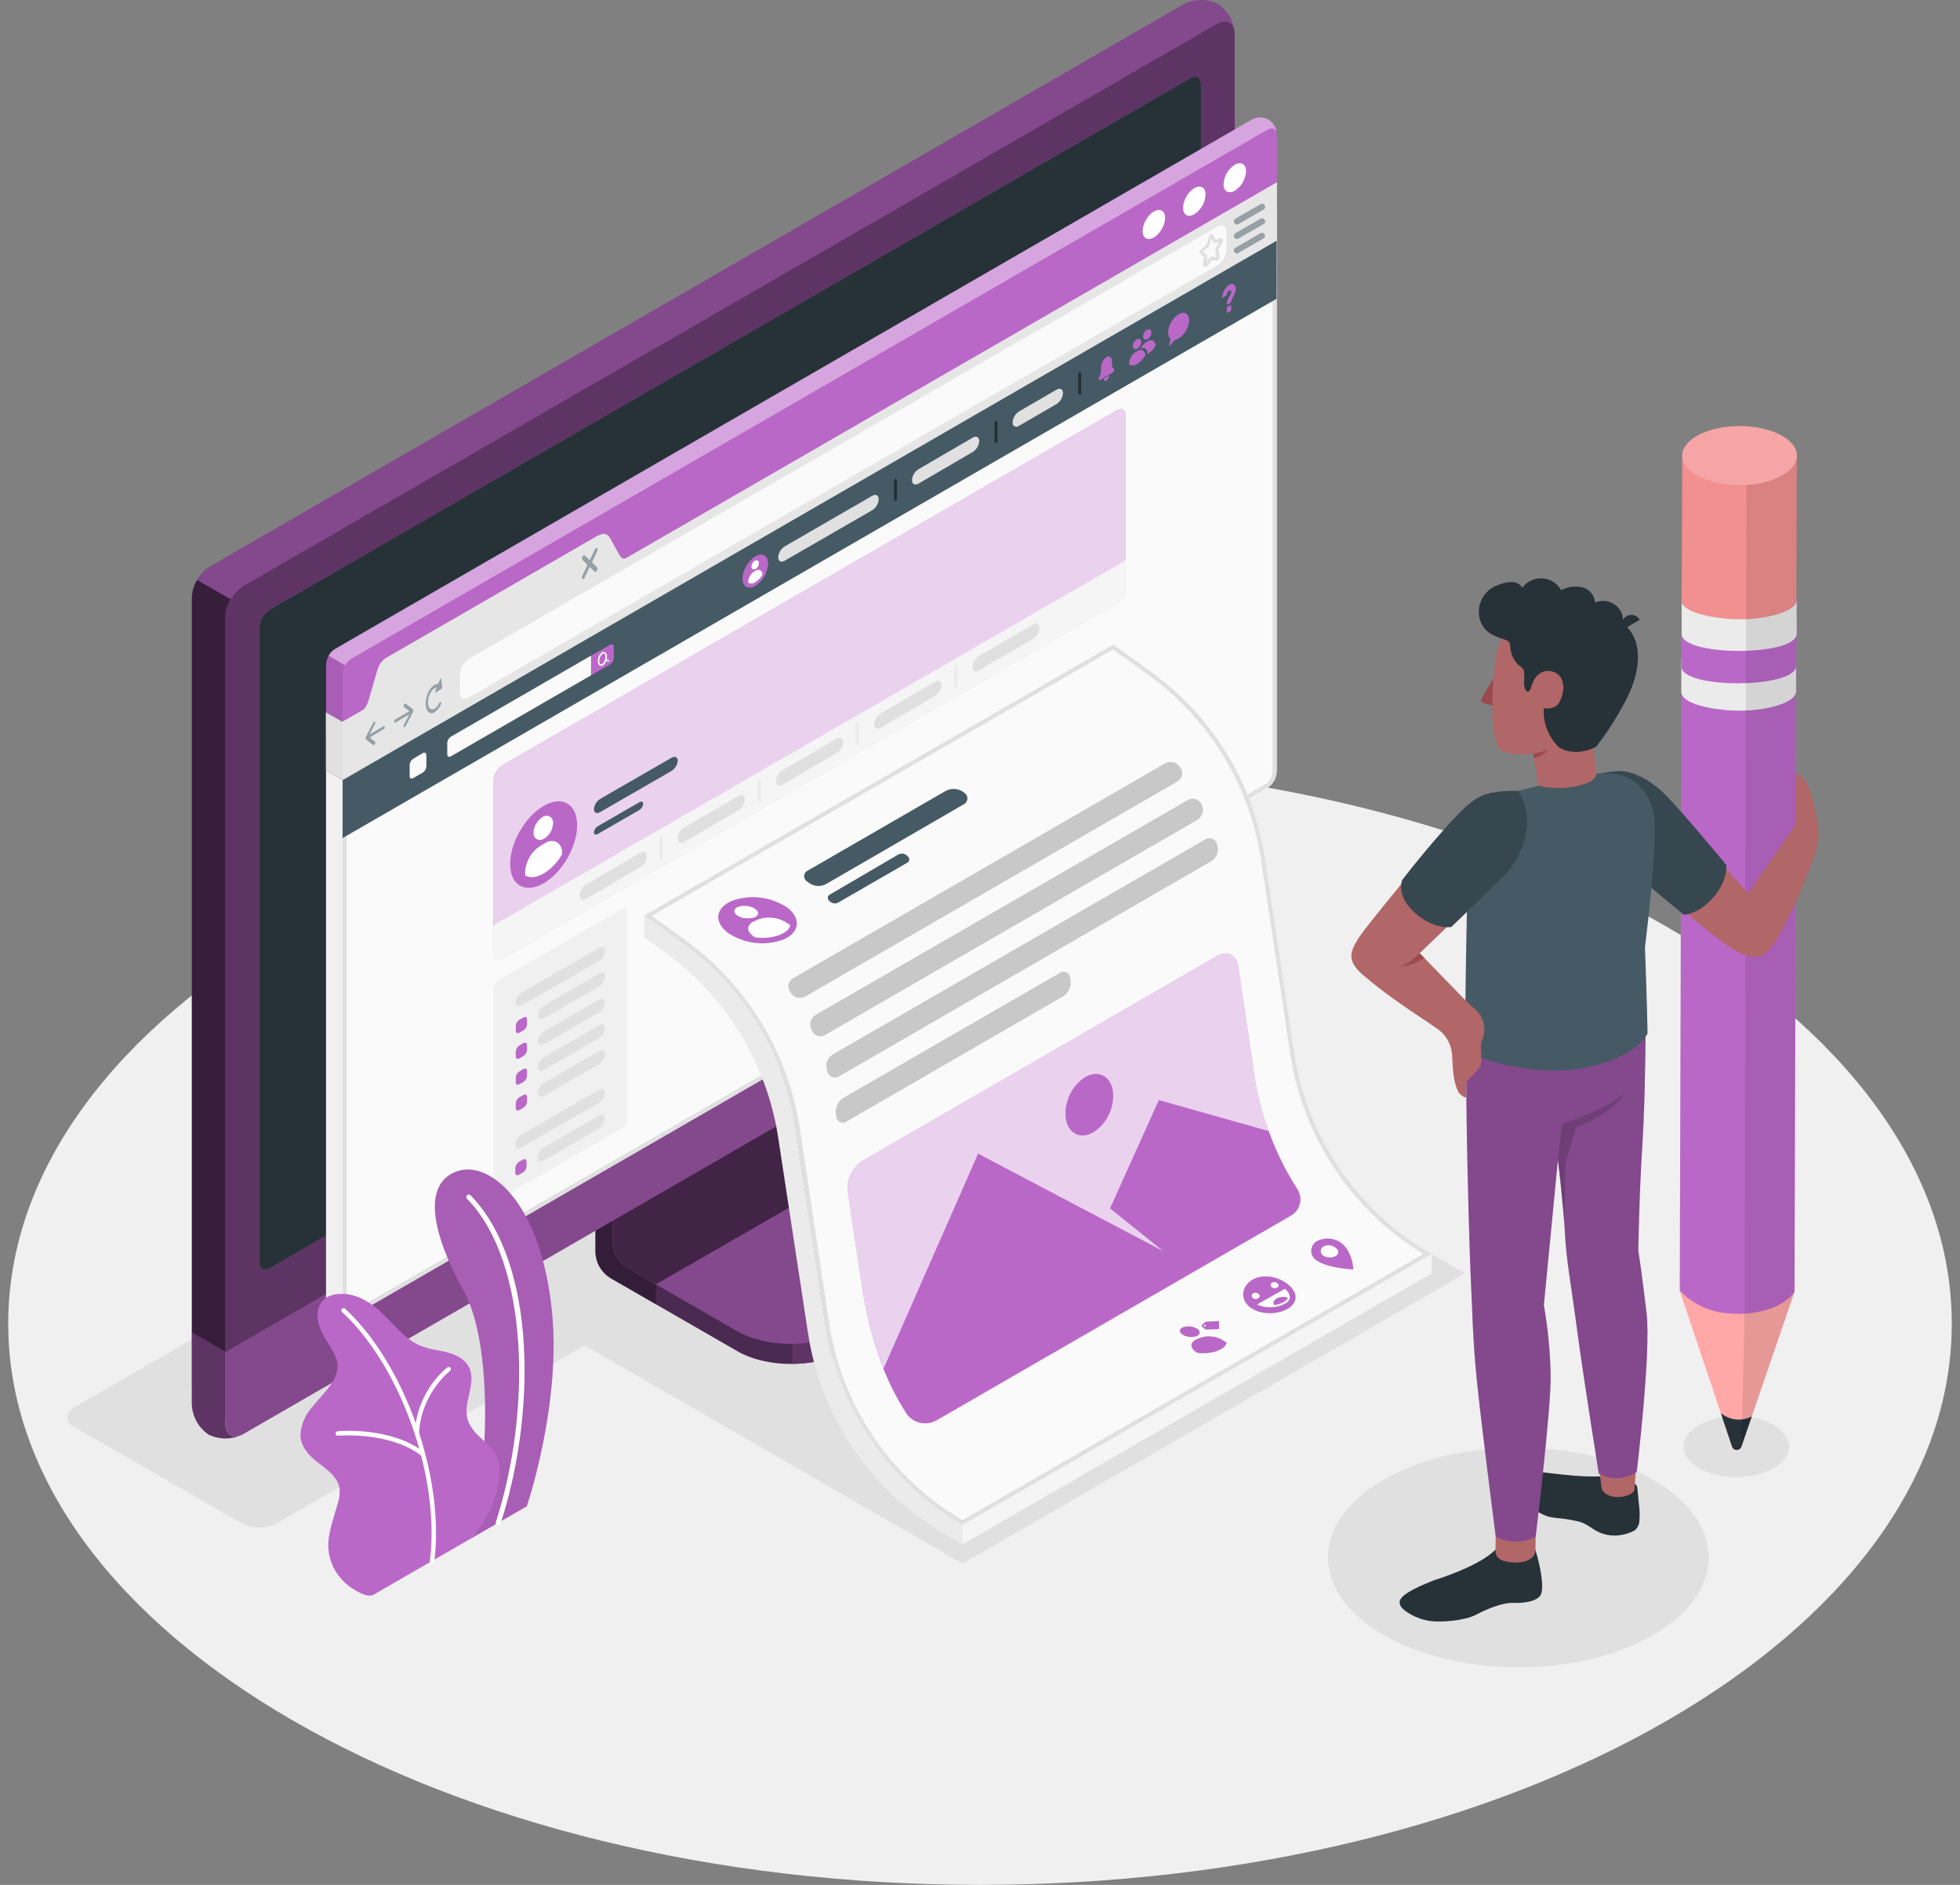 <svg width="104" height="100" viewBox="0 0 104 100" fill="none" xmlns="http://www.w3.org/2000/svg">
<rect x="0" y="0" width="104" height="100" fill="#808080" stroke="none"/>
<path d="M52 100C80.477 100 103.563 86.671 103.563 70.23C103.563 53.789 80.477 40.46 52 40.46C23.523 40.46 0.437 53.789 0.437 70.23C0.437 86.671 23.523 100 52 100Z" fill="#F0F0F0"/>
<path d="M12.842 80.831L3.948 75.708C3.446 75.417 3.446 74.948 3.948 74.66L55.683 44.78C55.964 44.637 56.276 44.562 56.591 44.562C56.907 44.562 57.218 44.637 57.5 44.78L66.394 49.914C66.895 50.203 66.895 50.674 66.394 50.963L14.658 80.831C14.377 80.974 14.065 81.048 13.75 81.048C13.434 81.048 13.123 80.974 12.842 80.831Z" fill="#E0E0E0"/>
<path d="M51.072 82.956L29.71 70.624L56.405 55.241L77.741 67.558L51.072 82.956Z" fill="#E0E0E0"/>
<path d="M80.564 88.456C86.141 88.456 90.662 85.846 90.662 82.626C90.662 79.406 86.141 76.796 80.564 76.796C74.987 76.796 70.466 79.406 70.466 82.626C70.466 85.846 74.987 88.456 80.564 88.456Z" fill="#E0E0E0"/>
<path d="M94.113 75.605C95.207 76.237 95.207 77.262 94.113 77.894C93.019 78.527 91.244 78.524 90.15 77.894C89.055 77.264 89.055 76.237 90.15 75.605C91.244 74.972 93.019 74.972 94.113 75.605Z" fill="#E0E0E0"/>
<path d="M44.811 71.679L52.457 67.258C53.245 66.803 53.639 66.208 53.639 65.61C53.639 65.013 53.639 64.546 53.639 64.546L45.706 60.073C45.485 59.929 45.301 59.736 45.169 59.508C45.036 59.279 44.959 59.023 44.944 58.76V49.33L31.595 57.047V66.472C31.61 66.736 31.687 66.992 31.819 67.219C31.952 67.448 32.136 67.641 32.356 67.785L39.106 71.672C40.679 72.589 43.235 72.589 44.811 71.679Z" fill="#BA68C8"/>
<g opacity="0.6">
<path d="M44.811 71.679L52.457 67.258C53.245 66.803 53.639 66.208 53.639 65.61C53.639 65.013 53.639 64.546 53.639 64.546L45.706 60.073C45.485 59.929 45.301 59.736 45.169 59.508C45.036 59.279 44.959 59.023 44.944 58.76V49.33L31.595 57.047V66.472C31.61 66.736 31.687 66.992 31.819 67.219C31.952 67.448 32.136 67.641 32.356 67.785L39.106 71.672C40.679 72.589 43.235 72.589 44.811 71.679Z" fill="black"/>
</g>
<path opacity="0.3" d="M34.801 68.143V69.202L32.352 67.79C32.131 67.646 31.947 67.453 31.815 67.224C31.683 66.996 31.607 66.74 31.593 66.477V57.047L34.136 55.574C34.188 56.231 34.247 56.887 34.3 57.544L32.514 58.577V65.941C32.528 66.204 32.605 66.461 32.737 66.689C32.869 66.917 33.054 67.111 33.276 67.254L34.801 68.143Z" fill="black"/>
<path d="M32.514 65.943C32.529 66.206 32.606 66.462 32.738 66.691C32.87 66.919 33.054 67.112 33.276 67.256L39.101 70.613C40.677 71.522 43.233 71.524 44.811 70.613L52.471 66.193C54.048 65.282 54.048 63.807 52.471 62.897L46.643 59.54C46.422 59.396 46.237 59.202 46.105 58.974C45.973 58.746 45.896 58.49 45.881 58.227V50.86L32.531 58.577L32.514 65.943Z" fill="#BA68C8"/>
<path opacity="0.3" d="M32.514 65.943C32.529 66.206 32.606 66.462 32.738 66.691C32.87 66.919 33.054 67.112 33.276 67.256L39.101 70.613C40.677 71.522 43.233 71.524 44.811 70.613L52.471 66.193C54.048 65.282 54.048 63.807 52.471 62.897L46.643 59.54C46.422 59.396 46.237 59.202 46.105 58.974C45.973 58.746 45.896 58.49 45.881 58.227V50.86L32.531 58.577L32.514 65.943Z" fill="black"/>
<path opacity="0.5" d="M48.181 60.439L46.632 59.544C46.411 59.4 46.226 59.207 46.094 58.978C45.962 58.75 45.885 58.494 45.87 58.231V50.86L32.52 58.577V65.943C32.535 66.206 32.612 66.462 32.745 66.691C32.877 66.919 33.061 67.112 33.282 67.256L34.814 68.132L48.181 60.439Z" fill="black"/>
<path d="M53.641 64.547V65.611C53.641 66.208 53.245 66.801 52.459 67.258L44.8 71.677C43.962 72.124 43.025 72.357 42.075 72.353V71.294C43.025 71.297 43.962 71.065 44.8 70.618L52.459 66.195C53.245 65.744 53.641 65.147 53.641 64.547Z" fill="#BA68C8"/>
<path opacity="0.5" d="M53.641 64.547V65.611C53.641 66.208 53.245 66.801 52.459 67.258L44.8 71.677C43.962 72.124 43.025 72.357 42.075 72.353V71.294C43.025 71.297 43.962 71.065 44.8 70.618L52.459 66.195C53.245 65.744 53.641 65.147 53.641 64.547Z" fill="black"/>
<path d="M11.071 75.098C11.36 75.237 11.677 75.307 11.998 75.301C12.318 75.295 12.633 75.214 12.916 75.065L64.564 45.247C64.841 45.066 65.072 44.823 65.237 44.537C65.403 44.25 65.498 43.929 65.516 43.599V1.817C65.504 1.497 65.416 1.184 65.261 0.904C65.105 0.625 64.886 0.385 64.621 0.206C64.333 0.066 64.016 -0.003 63.696 0.003C63.375 0.009 63.061 0.09 62.778 0.241L11.13 30.057C10.854 30.237 10.623 30.48 10.458 30.766C10.293 31.052 10.198 31.373 10.181 31.702V73.485C10.192 73.805 10.279 74.117 10.434 74.397C10.588 74.678 10.807 74.918 11.071 75.098Z" fill="#BA68C8"/>
<path d="M12.916 75.062L64.564 45.244C64.841 45.064 65.072 44.821 65.237 44.534C65.402 44.248 65.498 43.927 65.516 43.596V1.816C65.516 1.21 65.089 0.963 64.564 1.267L12.916 31.085C12.639 31.265 12.408 31.509 12.243 31.795C12.078 32.081 11.982 32.403 11.964 32.733V74.513C11.964 75.119 12.391 75.367 12.916 75.062Z" fill="#BA68C8"/>
<path opacity="0.5" d="M12.916 75.062L64.564 45.244C64.841 45.064 65.072 44.821 65.237 44.534C65.402 44.248 65.498 43.927 65.516 43.596V1.816C65.516 1.21 65.089 0.963 64.564 1.267L12.916 31.085C12.639 31.265 12.408 31.509 12.243 31.795C12.078 32.081 11.982 32.403 11.964 32.733V74.513C11.964 75.119 12.391 75.367 12.916 75.062Z" fill="black"/>
<path d="M12.776 76.146C12.506 76.263 12.214 76.321 11.92 76.315C11.626 76.308 11.336 76.239 11.071 76.111C10.806 75.93 10.586 75.69 10.431 75.409C10.276 75.128 10.19 74.814 10.178 74.493V70.692L11.962 71.725V75.529C11.962 76.082 12.314 76.334 12.776 76.146Z" fill="#BA68C8"/>
<path opacity="0.5" d="M12.776 76.146C12.506 76.263 12.214 76.321 11.92 76.315C11.626 76.308 11.336 76.239 11.071 76.111C10.806 75.93 10.586 75.69 10.431 75.409C10.276 75.128 10.19 74.814 10.178 74.493V70.692L11.962 71.725V75.529C11.962 76.082 12.314 76.334 12.776 76.146Z" fill="black"/>
<path d="M11.962 71.725V75.528C11.962 76.135 12.399 76.38 12.914 76.078L64.562 46.26C64.839 46.079 65.069 45.836 65.235 45.55C65.4 45.263 65.496 44.942 65.514 44.612V40.8L11.962 71.725Z" fill="#BA68C8"/>
<path opacity="0.3" d="M11.964 71.716V75.528C11.964 76.135 12.402 76.38 12.916 76.078L64.564 46.26C64.841 46.079 65.071 45.836 65.237 45.55C65.402 45.263 65.498 44.942 65.516 44.612V40.8L11.964 71.716Z" fill="black"/>
<path d="M13.748 66.954V33.324C13.758 33.126 13.815 32.934 13.914 32.762C14.013 32.591 14.151 32.445 14.317 32.337L63.157 4.145C63.472 3.963 63.728 4.11 63.728 4.473V38.097C63.717 38.295 63.66 38.488 63.561 38.66C63.462 38.832 63.323 38.978 63.157 39.086L14.321 67.282C14.004 67.464 13.748 67.315 13.748 66.954Z" fill="#BA68C8"/>
<path d="M13.748 66.954V33.324C13.758 33.126 13.815 32.934 13.914 32.762C14.013 32.591 14.151 32.445 14.317 32.337L63.157 4.145C63.472 3.963 63.728 4.11 63.728 4.473V38.097C63.717 38.295 63.66 38.488 63.561 38.66C63.462 38.832 63.323 38.978 63.157 39.086L14.321 67.282C14.004 67.464 13.748 67.315 13.748 66.954Z" fill="#263238"/>
<path opacity="0.7" d="M12.244 31.792C12.075 32.077 11.978 32.399 11.962 32.731V71.725L10.178 70.692V31.702C10.19 31.37 10.286 31.047 10.458 30.763L12.244 31.792Z" fill="black"/>
<path opacity="0.3" d="M65.505 1.659C65.437 1.169 65.041 0.991 64.562 1.265L12.916 31.085C12.636 31.26 12.405 31.503 12.244 31.792L10.459 30.761C10.62 30.473 10.852 30.23 11.133 30.054L62.781 0.238C63.064 0.088 63.378 0.006 63.699 0C64.019 -0.006 64.337 0.064 64.625 0.203C64.868 0.369 65.072 0.585 65.223 0.836C65.375 1.087 65.471 1.367 65.505 1.659Z" fill="black"/>
<path d="M17.737 39.762C17.607 39.672 17.499 39.552 17.423 39.413C17.347 39.273 17.305 39.118 17.3 38.959V35.258C17.309 35.094 17.357 34.934 17.439 34.791C17.522 34.649 17.637 34.528 17.774 34.438L66.378 6.37C66.515 6.284 66.673 6.237 66.835 6.234C66.996 6.231 67.156 6.272 67.296 6.353C67.436 6.434 67.551 6.551 67.629 6.693C67.708 6.834 67.746 6.995 67.74 7.156V10.855C67.731 11.019 67.684 11.179 67.602 11.322C67.52 11.465 67.405 11.586 67.267 11.675L18.654 39.745C18.514 39.82 18.357 39.86 18.198 39.863C18.038 39.866 17.881 39.832 17.737 39.762Z" fill="#BA68C8"/>
<path opacity="0.4" d="M67.735 7.08C67.702 6.835 67.503 6.745 67.267 6.883L18.654 34.952C18.515 35.041 18.4 35.163 18.319 35.306L17.431 34.783C17.511 34.639 17.626 34.517 17.766 34.429L66.378 6.371C66.509 6.285 66.66 6.235 66.816 6.227C66.972 6.219 67.127 6.253 67.266 6.326C67.404 6.398 67.52 6.506 67.603 6.639C67.686 6.771 67.731 6.923 67.735 7.08Z" fill="white"/>
<path d="M18.654 69.851C18.542 69.919 18.414 69.959 18.282 69.965C18.095 69.989 17.905 69.955 17.737 69.869C17.606 69.779 17.498 69.659 17.422 69.52C17.346 69.38 17.304 69.225 17.3 69.066V40.872L18.19 41.386V69.58C18.19 69.799 18.297 69.919 18.453 69.919C18.524 69.913 18.593 69.889 18.654 69.851Z" fill="#F0F0F0"/>
<path opacity="0.1" d="M18.32 35.306C18.234 35.447 18.187 35.608 18.182 35.772V41.386L17.291 40.872V35.258C17.291 35.238 17.291 35.221 17.291 35.201C17.295 35.162 17.302 35.123 17.311 35.085C17.335 34.982 17.375 34.883 17.429 34.792L18.32 35.306Z" fill="black"/>
<path d="M67.74 7.156V9.688L32.877 29.822C32.617 29.973 32.404 29.85 32.404 29.548V28.59C32.404 28.288 32.185 28.165 31.93 28.316L20.433 34.954C20.295 35.044 20.18 35.165 20.098 35.307C20.015 35.45 19.968 35.61 19.959 35.775V36.733C19.95 36.897 19.902 37.057 19.82 37.2C19.738 37.342 19.623 37.464 19.486 37.554L18.173 38.307V35.772C18.182 35.608 18.229 35.448 18.311 35.306C18.393 35.163 18.508 35.042 18.645 34.952L67.267 6.882C67.527 6.731 67.74 6.854 67.74 7.156Z" fill="#BA68C8"/>
<path d="M67.74 40.962C67.731 41.126 67.684 41.286 67.602 41.429C67.519 41.572 67.405 41.694 67.267 41.784L18.654 69.852C18.394 70.003 18.181 69.88 18.181 69.578V38.305L19.495 37.552C19.755 37.401 20.18 35.103 20.442 34.952L31.746 28.424C32.008 28.273 32.621 29.971 32.886 29.82L67.748 9.686V40.959L67.74 40.962Z" fill="#FAFAFA"/>
<path d="M67.521 10.067V40.962C67.512 41.088 67.475 41.21 67.412 41.32C67.349 41.429 67.262 41.523 67.157 41.594L18.545 69.663C18.515 69.683 18.48 69.695 18.444 69.698C18.4 69.698 18.4 69.585 18.4 69.578V38.429L19.595 37.74C19.786 37.631 19.904 37.263 20.169 36.315C20.264 35.91 20.395 35.514 20.56 35.131L31.763 28.656C31.894 28.837 32.014 29.027 32.12 29.225C32.424 29.761 32.595 30.041 32.842 30.041C32.893 30.041 32.943 30.028 32.986 30.002L67.521 10.06M67.74 9.688L32.877 29.822C32.866 29.826 32.853 29.826 32.842 29.822C32.577 29.822 32.039 28.408 31.772 28.408C31.76 28.405 31.748 28.405 31.737 28.408L20.433 34.937C20.171 35.088 19.746 37.386 19.486 37.537L18.173 38.289V69.58C18.173 69.799 18.28 69.919 18.435 69.919C18.513 69.918 18.589 69.895 18.654 69.854L67.267 41.787C67.405 41.696 67.519 41.575 67.602 41.432C67.684 41.289 67.731 41.128 67.74 40.964V9.688Z" fill="#E0E0E0"/>
<path d="M26.498 51.978L32.976 48.238C33.151 48.137 33.291 48.218 33.291 48.42V59.329C33.285 59.439 33.254 59.545 33.199 59.641C33.144 59.736 33.068 59.816 32.976 59.876L26.498 63.617C26.323 63.717 26.183 63.634 26.183 63.433V52.525C26.188 52.416 26.22 52.309 26.275 52.214C26.329 52.119 26.406 52.038 26.498 51.978Z" fill="#F0F0F0"/>
<path d="M27.682 52.661L31.792 50.289C31.965 50.188 32.107 50.26 32.107 50.448C32.099 50.554 32.066 50.657 32.012 50.748C31.957 50.84 31.882 50.917 31.792 50.974L27.682 53.346C27.509 53.447 27.367 53.374 27.367 53.186C27.375 53.08 27.407 52.977 27.462 52.886C27.517 52.795 27.592 52.718 27.682 52.661Z" fill="#E0E0E0"/>
<path d="M27.367 54.431V54.678C27.367 54.799 27.452 54.847 27.557 54.788L27.776 54.663C27.831 54.628 27.878 54.579 27.911 54.522C27.944 54.465 27.963 54.401 27.966 54.335V54.09C27.966 53.967 27.881 53.919 27.776 53.98L27.557 54.103C27.502 54.139 27.456 54.187 27.423 54.244C27.39 54.301 27.37 54.365 27.367 54.431Z" fill="#BA68C8"/>
<path d="M28.546 53.871C28.546 54.059 28.688 54.131 28.863 54.031L31.787 52.341C31.877 52.285 31.952 52.208 32.007 52.117C32.062 52.026 32.094 51.924 32.102 51.818C32.102 51.628 31.96 51.558 31.787 51.658L28.863 53.346C28.773 53.402 28.697 53.479 28.642 53.57C28.587 53.662 28.554 53.765 28.546 53.871Z" fill="#E0E0E0"/>
<path d="M27.367 55.793V56.04C27.367 56.16 27.452 56.209 27.557 56.15L27.776 56.025C27.831 55.989 27.877 55.941 27.91 55.883C27.944 55.827 27.963 55.762 27.966 55.697V55.451C27.966 55.329 27.881 55.281 27.776 55.342L27.557 55.465C27.502 55.501 27.456 55.549 27.423 55.606C27.39 55.663 27.37 55.727 27.367 55.793Z" fill="#BA68C8"/>
<path d="M28.546 55.241C28.546 55.429 28.688 55.502 28.863 55.401L31.787 53.711C31.877 53.655 31.952 53.578 32.007 53.487C32.062 53.397 32.094 53.294 32.102 53.188C32.102 52.998 31.96 52.928 31.787 53.029L28.863 54.716C28.773 54.772 28.697 54.849 28.642 54.94C28.587 55.032 28.554 55.135 28.546 55.241Z" fill="#E0E0E0"/>
<path d="M27.367 57.169V57.414C27.367 57.537 27.452 57.585 27.557 57.524L27.776 57.401C27.831 57.365 27.877 57.317 27.91 57.26C27.943 57.203 27.962 57.139 27.966 57.073V56.825C27.966 56.705 27.881 56.657 27.776 56.716L27.557 56.841C27.502 56.877 27.456 56.925 27.422 56.982C27.389 57.039 27.37 57.103 27.367 57.169Z" fill="#BA68C8"/>
<path d="M28.546 56.607C28.546 56.797 28.688 56.867 28.863 56.767L31.787 55.079C31.877 55.023 31.952 54.946 32.007 54.855C32.062 54.764 32.094 54.662 32.102 54.556C32.102 54.366 31.96 54.296 31.787 54.397L28.863 56.084C28.773 56.14 28.697 56.217 28.642 56.307C28.587 56.398 28.554 56.501 28.546 56.607Z" fill="#E0E0E0"/>
<path d="M27.367 58.535V58.782C27.367 58.903 27.452 58.953 27.557 58.892L27.776 58.769C27.831 58.733 27.877 58.685 27.91 58.628C27.943 58.571 27.962 58.507 27.966 58.441V58.2C27.966 58.08 27.881 58.029 27.776 58.091L27.557 58.213C27.503 58.248 27.457 58.296 27.424 58.352C27.391 58.407 27.371 58.47 27.367 58.535Z" fill="#BA68C8"/>
<path d="M28.546 57.981C28.546 58.169 28.688 58.242 28.863 58.141L31.791 56.449C31.881 56.392 31.957 56.315 32.011 56.224C32.066 56.133 32.099 56.03 32.107 55.924C32.107 55.736 31.964 55.664 31.791 55.764L28.868 57.452C28.776 57.508 28.699 57.586 28.643 57.678C28.587 57.77 28.554 57.874 28.546 57.981Z" fill="#E0E0E0"/>
<path d="M27.657 60.203L31.765 57.83C31.94 57.73 32.083 57.8 32.083 57.99C32.075 58.096 32.041 58.199 31.986 58.29C31.931 58.38 31.855 58.457 31.765 58.513L27.657 60.885C27.482 60.986 27.34 60.916 27.342 60.726C27.35 60.62 27.383 60.517 27.437 60.426C27.492 60.336 27.567 60.259 27.657 60.203Z" fill="#E0E0E0"/>
<path d="M27.34 61.971V62.218C27.34 62.338 27.426 62.389 27.531 62.327L27.75 62.205C27.804 62.169 27.85 62.12 27.883 62.063C27.916 62.006 27.934 61.942 27.938 61.877V61.629C27.938 61.509 27.852 61.459 27.75 61.52L27.531 61.642C27.475 61.678 27.429 61.727 27.396 61.784C27.363 61.841 27.344 61.905 27.34 61.971Z" fill="#BA68C8"/>
<path d="M28.526 61.41C28.526 61.599 28.669 61.671 28.841 61.57L31.765 59.883C31.856 59.826 31.931 59.749 31.986 59.658C32.042 59.567 32.075 59.464 32.083 59.358C32.083 59.169 31.94 59.097 31.765 59.198L28.841 60.885C28.752 60.942 28.676 61.019 28.622 61.11C28.567 61.202 28.534 61.304 28.526 61.41Z" fill="#E0E0E0"/>
<path d="M65.518 8.741C65.849 8.55 66.116 8.706 66.116 9.086C66.105 9.293 66.045 9.495 65.941 9.675C65.837 9.854 65.692 10.007 65.518 10.119C65.19 10.307 64.923 10.154 64.923 9.773C64.933 9.567 64.993 9.365 65.097 9.186C65.2 9.006 65.344 8.854 65.518 8.741Z" fill="white"/>
<path d="M63.371 9.981C63.702 9.791 63.969 9.944 63.969 10.325C63.959 10.533 63.9 10.737 63.796 10.918C63.692 11.099 63.547 11.253 63.371 11.367C63.043 11.557 62.776 11.402 62.776 11.023C62.785 10.815 62.844 10.611 62.948 10.43C63.051 10.249 63.196 10.095 63.371 9.981Z" fill="white"/>
<path d="M61.647 12.152C61.88 11.749 61.88 11.314 61.648 11.18C61.415 11.045 61.038 11.263 60.806 11.666C60.573 12.069 60.573 12.505 60.805 12.639C61.037 12.773 61.414 12.555 61.647 12.152Z" fill="white"/>
<path d="M67.74 9.688V12.77L18.181 41.386V38.305L19.155 37.74C19.416 37.589 19.503 37.359 19.628 36.919L19.959 35.773C20.064 35.374 20.177 35.103 20.433 34.952L31.737 28.424C32 28.273 32.205 28.257 32.394 28.588L32.798 29.323C32.947 29.579 33.017 29.73 33.282 29.579L67.74 9.688Z" fill="#E6E6E6"/>
<path d="M18.182 38.305V41.386L17.291 40.872V37.792L18.182 38.305Z" fill="#E0E0E0"/>
<path opacity="0.5" d="M20.355 38.526L19.611 38.963L19.895 38.418C19.906 38.398 19.912 38.375 19.912 38.352C19.912 38.328 19.906 38.305 19.895 38.285C19.873 38.259 19.834 38.285 19.81 38.327L19.407 39.101C19.407 39.101 19.407 39.119 19.396 39.13C19.394 39.143 19.394 39.156 19.396 39.169C19.394 39.181 19.394 39.193 19.396 39.204C19.399 39.21 19.403 39.216 19.407 39.222L19.81 39.53C19.816 39.534 19.822 39.537 19.829 39.537C19.837 39.537 19.843 39.534 19.849 39.53C19.87 39.517 19.887 39.497 19.895 39.473C19.907 39.454 19.913 39.432 19.913 39.41C19.913 39.387 19.907 39.365 19.895 39.346L19.611 39.127L20.355 38.69C20.374 38.675 20.39 38.656 20.401 38.634C20.411 38.612 20.416 38.587 20.416 38.563C20.416 38.532 20.387 38.504 20.355 38.526Z" fill="#455A64"/>
<path opacity="0.5" d="M20.976 38.167L21.72 37.729L21.436 37.51C21.412 37.493 21.41 37.436 21.436 37.383C21.462 37.331 21.495 37.309 21.519 37.327L21.924 37.637C21.925 37.642 21.925 37.648 21.924 37.653C21.925 37.663 21.925 37.675 21.924 37.685C21.925 37.699 21.925 37.713 21.924 37.727C21.925 37.736 21.925 37.746 21.924 37.755L21.519 38.532C21.511 38.551 21.497 38.567 21.48 38.578C21.477 38.581 21.473 38.584 21.47 38.585C21.466 38.587 21.462 38.587 21.458 38.587C21.454 38.587 21.45 38.587 21.446 38.585C21.442 38.584 21.439 38.581 21.436 38.578C21.424 38.558 21.419 38.535 21.419 38.512C21.419 38.488 21.424 38.465 21.436 38.445L21.72 37.9L20.976 38.338C20.943 38.357 20.917 38.338 20.917 38.281C20.919 38.259 20.925 38.237 20.935 38.218C20.945 38.198 20.959 38.181 20.976 38.167Z" fill="#455A64"/>
<path opacity="0.5" d="M23.416 36.024C23.416 35.98 23.372 35.987 23.353 36.035L23.252 36.285C23.077 36.265 22.867 36.436 22.725 36.735C22.541 37.125 22.541 37.587 22.725 37.764C22.769 37.806 22.827 37.831 22.889 37.834C22.95 37.838 23.01 37.82 23.059 37.784C23.208 37.684 23.323 37.543 23.392 37.379C23.404 37.359 23.41 37.336 23.41 37.313C23.41 37.29 23.404 37.267 23.392 37.248C23.37 37.226 23.331 37.248 23.309 37.298C23.171 37.589 22.948 37.718 22.81 37.585C22.672 37.451 22.672 37.108 22.81 36.816C22.906 36.611 23.049 36.488 23.171 36.479L23.095 36.668C23.075 36.716 23.095 36.762 23.123 36.742L23.427 36.543C23.439 36.533 23.449 36.52 23.454 36.505C23.46 36.491 23.462 36.475 23.46 36.46L23.416 36.024Z" fill="#455A64"/>
<path opacity="0.5" d="M31.411 29.831L31.682 29.258C31.699 29.23 31.707 29.199 31.707 29.168C31.707 29.136 31.699 29.105 31.682 29.078C31.649 29.047 31.599 29.078 31.566 29.146L31.295 29.719L31.023 29.459C30.993 29.428 30.94 29.459 30.907 29.524C30.892 29.552 30.884 29.583 30.884 29.614C30.884 29.646 30.892 29.677 30.907 29.704L31.172 29.969L30.901 30.544C30.886 30.571 30.877 30.602 30.877 30.633C30.877 30.664 30.886 30.695 30.901 30.722C30.909 30.728 30.92 30.732 30.93 30.732C30.941 30.732 30.951 30.728 30.96 30.722C30.985 30.704 31.004 30.68 31.017 30.652L31.288 30.076L31.56 30.339C31.568 30.346 31.578 30.349 31.589 30.349C31.6 30.349 31.61 30.346 31.619 30.339C31.644 30.321 31.664 30.297 31.676 30.269C31.692 30.241 31.701 30.21 31.701 30.179C31.701 30.147 31.692 30.116 31.676 30.089L31.411 29.831Z" fill="#455A64"/>
<path d="M24.403 36.731V35.773C24.412 35.608 24.46 35.448 24.542 35.306C24.625 35.163 24.74 35.042 24.878 34.952L64.601 12.023C64.862 11.872 65.074 11.995 65.074 12.297V13.255C65.065 13.42 65.017 13.58 64.935 13.722C64.853 13.865 64.739 13.986 64.601 14.076L24.878 37.005C24.607 37.156 24.403 37.033 24.403 36.731Z" fill="#FAFAFA"/>
<path d="M63.956 14.153C63.942 14.155 63.928 14.155 63.914 14.153C63.888 14.14 63.867 14.12 63.853 14.094C63.84 14.068 63.836 14.039 63.842 14.01L63.888 13.621L63.706 13.489C63.69 13.477 63.677 13.461 63.668 13.442C63.659 13.424 63.655 13.403 63.656 13.382C63.657 13.351 63.664 13.32 63.677 13.292C63.691 13.263 63.711 13.238 63.735 13.218L64.013 12.999C64.018 12.993 64.022 12.986 64.024 12.977L64.148 12.568C64.156 12.535 64.174 12.505 64.199 12.482C64.224 12.458 64.255 12.443 64.288 12.437C64.311 12.435 64.334 12.44 64.354 12.452C64.373 12.464 64.389 12.482 64.398 12.502L64.503 12.721L64.737 12.632C64.758 12.623 64.782 12.621 64.805 12.626C64.828 12.631 64.848 12.643 64.864 12.66C64.882 12.689 64.892 12.722 64.892 12.756C64.892 12.791 64.882 12.824 64.864 12.853L64.663 13.229C64.663 13.229 64.663 13.251 64.663 13.253L64.709 13.595C64.714 13.627 64.712 13.659 64.702 13.69C64.693 13.721 64.677 13.75 64.656 13.774C64.642 13.789 64.625 13.801 64.606 13.809C64.587 13.816 64.567 13.819 64.547 13.818L64.328 13.789L64.083 14.102C64.067 14.121 64.048 14.135 64.026 14.144C64.004 14.153 63.979 14.156 63.956 14.153ZM63.822 13.36L64.004 13.492C64.023 13.508 64.037 13.528 64.046 13.551C64.054 13.574 64.056 13.599 64.052 13.623L64.021 13.881L64.186 13.673C64.199 13.653 64.218 13.637 64.24 13.627C64.262 13.616 64.286 13.611 64.31 13.612L64.529 13.641C64.531 13.632 64.531 13.623 64.529 13.614L64.481 13.273C64.477 13.231 64.485 13.188 64.505 13.15L64.682 12.82L64.501 12.89C64.474 12.901 64.443 12.901 64.416 12.89C64.389 12.879 64.368 12.858 64.356 12.831L64.275 12.658L64.164 13.021C64.151 13.061 64.128 13.097 64.096 13.124L63.816 13.343C63.817 13.349 63.819 13.355 63.822 13.36Z" fill="#E0E0E0"/>
<g opacity="0.5">
<path d="M65.632 11.909C65.596 11.909 65.561 11.897 65.532 11.875C65.504 11.853 65.483 11.822 65.474 11.787C65.465 11.752 65.467 11.716 65.481 11.682C65.495 11.649 65.52 11.621 65.551 11.603L66.884 10.833C66.921 10.811 66.966 10.805 67.008 10.816C67.05 10.828 67.086 10.855 67.108 10.893C67.13 10.931 67.136 10.976 67.124 11.018C67.113 11.06 67.085 11.095 67.048 11.117L65.715 11.888C65.69 11.902 65.661 11.91 65.632 11.909Z" fill="#455A64"/>
<path d="M65.632 12.68C65.596 12.68 65.561 12.668 65.532 12.645C65.504 12.623 65.483 12.592 65.474 12.558C65.465 12.523 65.467 12.486 65.481 12.453C65.495 12.419 65.52 12.391 65.551 12.373L66.884 11.603C66.921 11.581 66.966 11.575 67.008 11.587C67.05 11.598 67.086 11.626 67.108 11.663C67.13 11.701 67.136 11.746 67.124 11.788C67.113 11.83 67.085 11.866 67.048 11.887L65.715 12.658C65.689 12.671 65.661 12.679 65.632 12.68Z" fill="#455A64"/>
<path d="M65.632 13.45C65.596 13.45 65.561 13.438 65.532 13.416C65.504 13.393 65.483 13.363 65.474 13.328C65.465 13.293 65.467 13.256 65.481 13.223C65.495 13.189 65.52 13.162 65.551 13.144L66.884 12.373C66.921 12.352 66.964 12.347 67.005 12.358C67.046 12.369 67.081 12.396 67.103 12.432C67.123 12.469 67.128 12.513 67.117 12.554C67.106 12.594 67.079 12.629 67.043 12.651L65.711 13.419C65.688 13.436 65.66 13.447 65.632 13.45Z" fill="#455A64"/>
</g>
<path d="M18.181 41.386L18.179 44.463L67.735 15.853L67.74 12.77L18.181 41.386Z" fill="#455A64"/>
<path d="M23.731 39.423V40.018C23.731 40.141 23.817 40.189 23.922 40.128L31.363 35.827V34.783L23.922 39.084C23.865 39.121 23.819 39.171 23.785 39.23C23.752 39.289 23.734 39.355 23.731 39.423Z" fill="#FAFAFA"/>
<path d="M32.376 34.208C32.483 34.147 32.569 34.197 32.569 34.319V34.915C32.565 34.981 32.546 35.046 32.512 35.103C32.479 35.161 32.432 35.209 32.376 35.245L31.369 35.827V34.783L32.376 34.208Z" fill="#BA68C8"/>
<path d="M32.302 35.024L32.19 34.989C32.201 34.942 32.207 34.894 32.208 34.845C32.212 34.8 32.206 34.754 32.188 34.712C32.17 34.67 32.141 34.634 32.105 34.606C32.08 34.591 32.052 34.584 32.024 34.584C31.995 34.584 31.967 34.591 31.943 34.606C31.872 34.661 31.816 34.732 31.778 34.813C31.74 34.894 31.721 34.983 31.724 35.072C31.718 35.118 31.725 35.164 31.743 35.206C31.761 35.249 31.79 35.285 31.827 35.313C31.849 35.326 31.873 35.333 31.899 35.333C31.932 35.332 31.963 35.322 31.991 35.304C32.076 35.245 32.139 35.16 32.172 35.062L32.284 35.096H32.297C32.306 35.096 32.315 35.094 32.322 35.089C32.329 35.084 32.334 35.076 32.337 35.068C32.337 35.058 32.334 35.048 32.327 35.04C32.321 35.032 32.312 35.026 32.302 35.024ZM31.943 35.243C31.931 35.251 31.917 35.255 31.902 35.255C31.888 35.255 31.874 35.251 31.862 35.243C31.839 35.222 31.822 35.196 31.811 35.166C31.8 35.137 31.797 35.105 31.8 35.075C31.799 34.999 31.815 34.925 31.847 34.856C31.879 34.788 31.926 34.728 31.984 34.681C31.999 34.671 32.017 34.666 32.035 34.665C32.044 34.663 32.054 34.663 32.063 34.665C32.086 34.686 32.104 34.713 32.114 34.742C32.125 34.771 32.129 34.803 32.124 34.834C32.127 34.911 32.112 34.987 32.081 35.058C32.05 35.128 32.002 35.19 31.943 35.239V35.243Z" fill="#FAFAFA"/>
<path d="M22.434 39.955L21.926 40.255C21.871 40.291 21.825 40.339 21.792 40.396C21.759 40.453 21.739 40.517 21.736 40.583V41.172C21.736 41.294 21.821 41.342 21.926 41.281L22.434 40.988C22.489 40.952 22.535 40.903 22.568 40.846C22.601 40.789 22.62 40.725 22.624 40.659V40.071C22.624 39.944 22.539 39.893 22.434 39.955Z" fill="#FAFAFA"/>
<path d="M40.079 29.516C39.882 29.645 39.717 29.819 39.599 30.023C39.482 30.228 39.414 30.457 39.401 30.693C39.401 31.131 39.705 31.301 40.079 31.085C40.277 30.956 40.441 30.782 40.559 30.577C40.677 30.372 40.745 30.143 40.758 29.907C40.758 29.476 40.453 29.299 40.079 29.516Z" fill="#BA68C8"/>
<path d="M40.001 30.207C39.979 30.208 39.958 30.203 39.939 30.192C39.917 30.177 39.9 30.157 39.888 30.133C39.877 30.109 39.871 30.083 39.874 30.056C39.877 29.994 39.895 29.933 39.926 29.879C39.957 29.825 40.001 29.779 40.053 29.746C40.076 29.732 40.102 29.725 40.129 29.725C40.155 29.725 40.181 29.732 40.204 29.746C40.226 29.76 40.244 29.781 40.255 29.805C40.267 29.828 40.272 29.855 40.27 29.881C40.267 29.944 40.249 30.004 40.218 30.058C40.186 30.112 40.143 30.158 40.09 30.192C40.062 30.205 40.031 30.21 40.001 30.207Z" fill="white"/>
<path d="M40.349 30.253C40.31 30.234 40.268 30.226 40.226 30.229C40.183 30.232 40.143 30.246 40.108 30.271L40.009 30.328C39.919 30.385 39.845 30.463 39.792 30.555C39.739 30.647 39.709 30.751 39.705 30.857V30.927C39.766 30.953 39.832 30.964 39.897 30.957C39.963 30.95 40.026 30.926 40.079 30.888C40.235 30.79 40.364 30.655 40.453 30.494V30.476C40.458 30.433 40.45 30.39 40.431 30.351C40.413 30.311 40.384 30.278 40.349 30.253Z" fill="white"/>
<path d="M41.633 28.991L46.284 26.303C46.472 26.196 46.625 26.277 46.625 26.489C46.618 26.606 46.583 26.719 46.524 26.819C46.465 26.919 46.382 27.004 46.284 27.067L41.633 29.75C41.445 29.859 41.292 29.776 41.292 29.566C41.299 29.45 41.334 29.337 41.394 29.238C41.453 29.137 41.535 29.053 41.633 28.991Z" fill="#E0E0E0"/>
<path d="M48.733 24.896L51.619 23.215C51.807 23.106 51.958 23.189 51.961 23.399C51.953 23.515 51.918 23.628 51.859 23.729C51.799 23.829 51.717 23.914 51.619 23.977L48.733 25.66C48.544 25.767 48.391 25.686 48.391 25.474C48.399 25.357 48.434 25.245 48.493 25.144C48.552 25.044 48.634 24.959 48.733 24.896Z" fill="#E0E0E0"/>
<path d="M54.072 21.828L56.064 20.672C56.252 20.563 56.405 20.646 56.405 20.856C56.398 20.972 56.363 21.085 56.304 21.186C56.245 21.286 56.162 21.371 56.064 21.434L54.072 22.591C53.884 22.699 53.731 22.618 53.731 22.407C53.738 22.291 53.773 22.177 53.833 22.077C53.892 21.976 53.974 21.891 54.072 21.828Z" fill="#E0E0E0"/>
<path d="M47.516 26.583C47.494 26.583 47.473 26.575 47.457 26.559C47.441 26.543 47.433 26.522 47.433 26.5V25.474C47.436 25.454 47.446 25.437 47.461 25.424C47.476 25.411 47.495 25.404 47.515 25.404C47.534 25.404 47.553 25.411 47.569 25.424C47.584 25.437 47.594 25.454 47.597 25.474V26.5C47.597 26.522 47.588 26.543 47.573 26.558C47.558 26.574 47.538 26.583 47.516 26.583Z" fill="#263238"/>
<path d="M52.849 23.504C52.827 23.504 52.806 23.495 52.79 23.48C52.775 23.464 52.766 23.443 52.766 23.421V22.394C52.769 22.375 52.779 22.357 52.794 22.345C52.809 22.332 52.828 22.325 52.848 22.325C52.868 22.325 52.887 22.332 52.902 22.345C52.917 22.357 52.927 22.375 52.93 22.394V23.421C52.93 23.442 52.922 23.463 52.906 23.479C52.891 23.494 52.871 23.503 52.849 23.504Z" fill="#263238"/>
<path d="M57.294 20.937C57.272 20.937 57.251 20.928 57.236 20.913C57.22 20.898 57.211 20.877 57.211 20.856V19.829C57.209 19.817 57.209 19.805 57.213 19.794C57.216 19.782 57.222 19.771 57.229 19.762C57.237 19.753 57.247 19.745 57.258 19.74C57.269 19.735 57.281 19.733 57.293 19.733C57.305 19.733 57.317 19.735 57.328 19.74C57.339 19.745 57.348 19.753 57.356 19.762C57.364 19.771 57.37 19.782 57.373 19.794C57.376 19.805 57.377 19.817 57.375 19.829V20.856C57.374 20.877 57.366 20.897 57.35 20.912C57.335 20.927 57.315 20.936 57.294 20.937Z" fill="#263238"/>
<path d="M59.003 19.355V19.166C59.003 18.947 58.872 18.851 58.71 18.947C58.621 19.011 58.549 19.095 58.498 19.192C58.448 19.289 58.421 19.396 58.419 19.506V19.683C58.415 19.8 58.381 19.913 58.32 20.013C58.305 20.039 58.297 20.069 58.296 20.099C58.296 20.153 58.329 20.177 58.368 20.155L59.053 19.762C59.075 19.745 59.093 19.723 59.106 19.699C59.119 19.674 59.125 19.647 59.126 19.619C59.126 19.609 59.125 19.598 59.121 19.588C59.117 19.579 59.111 19.57 59.104 19.562C59.068 19.542 59.039 19.512 59.021 19.474C59.003 19.437 58.997 19.395 59.003 19.355Z" fill="#BA68C8"/>
<path d="M58.852 19.923C58.851 19.976 58.838 20.028 58.813 20.075C58.788 20.122 58.753 20.162 58.71 20.192C58.633 20.236 58.57 20.192 58.57 20.085L58.852 19.923Z" fill="#BA68C8"/>
<path d="M60.253 18.528C60.229 18.527 60.206 18.521 60.185 18.51C60.16 18.494 60.14 18.471 60.127 18.444C60.114 18.417 60.108 18.387 60.111 18.357C60.114 18.287 60.133 18.218 60.168 18.157C60.203 18.096 60.253 18.045 60.312 18.007C60.337 17.99 60.365 17.98 60.395 17.978C60.425 17.975 60.455 17.981 60.483 17.994C60.507 18.01 60.527 18.033 60.541 18.06C60.554 18.087 60.559 18.117 60.557 18.147C60.554 18.217 60.534 18.285 60.499 18.346C60.464 18.407 60.415 18.459 60.356 18.497C60.324 18.515 60.289 18.526 60.253 18.528Z" fill="#BA68C8"/>
<path d="M60.645 18.589C60.602 18.568 60.554 18.559 60.507 18.563C60.46 18.567 60.414 18.583 60.375 18.61L60.264 18.674C60.163 18.739 60.079 18.827 60.02 18.931C59.96 19.035 59.926 19.152 59.92 19.271V19.35C59.989 19.379 60.063 19.391 60.137 19.383C60.211 19.375 60.282 19.349 60.343 19.306C60.517 19.198 60.662 19.047 60.765 18.869V18.849C60.77 18.799 60.762 18.748 60.741 18.702C60.719 18.656 60.686 18.617 60.645 18.589Z" fill="#BA68C8"/>
<path d="M60.796 18.02C60.772 18.021 60.748 18.015 60.728 18.002C60.703 17.986 60.682 17.963 60.669 17.936C60.656 17.909 60.651 17.879 60.653 17.849C60.656 17.779 60.676 17.71 60.711 17.649C60.746 17.588 60.795 17.537 60.855 17.499C60.879 17.48 60.907 17.469 60.938 17.467C60.968 17.465 60.998 17.472 61.025 17.487C61.051 17.502 61.072 17.525 61.085 17.553C61.098 17.58 61.102 17.611 61.098 17.641C61.094 17.711 61.074 17.779 61.039 17.84C61.004 17.9 60.955 17.951 60.896 17.989C60.866 18.009 60.831 18.019 60.796 18.02Z" fill="#BA68C8"/>
<path d="M61.187 18.072C61.144 18.051 61.097 18.041 61.049 18.045C61.001 18.048 60.955 18.064 60.916 18.092L60.806 18.157C60.68 18.236 60.581 18.352 60.524 18.49C60.561 18.47 60.602 18.46 60.643 18.46C60.685 18.46 60.726 18.47 60.763 18.49C60.803 18.518 60.836 18.556 60.857 18.601C60.879 18.645 60.887 18.695 60.883 18.744V18.792C61.059 18.684 61.206 18.534 61.308 18.354V18.335C61.314 18.284 61.306 18.233 61.284 18.186C61.263 18.14 61.23 18.101 61.187 18.072Z" fill="#BA68C8"/>
<path d="M62.54 16.671C62.377 16.777 62.242 16.92 62.145 17.088C62.048 17.256 61.992 17.445 61.982 17.639C61.977 17.7 61.986 17.761 62.008 17.818C62.029 17.875 62.063 17.926 62.106 17.969L62.036 18.3C62.036 18.341 62.056 18.359 62.082 18.328L62.334 18.035C62.407 18.024 62.476 17.999 62.54 17.963C62.702 17.856 62.837 17.713 62.933 17.545C63.03 17.377 63.085 17.189 63.096 16.995C63.096 16.639 62.846 16.494 62.54 16.671Z" fill="#BA68C8"/>
<path d="M65.216 15.113C65.257 15.086 65.305 15.07 65.354 15.065C65.392 15.06 65.431 15.067 65.466 15.085C65.499 15.105 65.525 15.136 65.54 15.172C65.561 15.22 65.57 15.272 65.568 15.323C65.569 15.369 65.564 15.415 65.553 15.459C65.542 15.501 65.529 15.542 65.514 15.582C65.496 15.619 65.479 15.656 65.459 15.691C65.439 15.726 65.422 15.759 65.404 15.792C65.387 15.825 65.369 15.86 65.356 15.892C65.342 15.924 65.332 15.957 65.326 15.991C65.323 16.006 65.319 16.022 65.314 16.037C65.31 16.049 65.301 16.058 65.29 16.065L65.133 16.157C65.129 16.16 65.125 16.162 65.12 16.162C65.115 16.162 65.11 16.16 65.107 16.157C65.099 16.148 65.095 16.136 65.096 16.124C65.096 16.081 65.102 16.039 65.113 15.998C65.126 15.956 65.14 15.915 65.157 15.875C65.174 15.838 65.194 15.798 65.214 15.763C65.234 15.728 65.253 15.693 65.271 15.66C65.288 15.631 65.302 15.6 65.314 15.569C65.326 15.541 65.332 15.512 65.332 15.483C65.332 15.444 65.332 15.42 65.304 15.409C65.275 15.398 65.255 15.409 65.216 15.426C65.182 15.445 65.153 15.471 65.131 15.503C65.115 15.528 65.103 15.556 65.094 15.584C65.094 15.61 65.078 15.634 65.074 15.654C65.069 15.673 65.057 15.69 65.041 15.702L64.881 15.794C64.878 15.796 64.874 15.798 64.87 15.798C64.866 15.798 64.862 15.796 64.859 15.794C64.856 15.786 64.856 15.776 64.859 15.768C64.861 15.712 64.869 15.657 64.883 15.604C64.902 15.54 64.926 15.479 64.956 15.42C64.987 15.358 65.025 15.3 65.069 15.247C65.11 15.194 65.159 15.148 65.216 15.113ZM65.33 16.426C65.329 16.442 65.326 16.456 65.319 16.47C65.314 16.482 65.305 16.493 65.295 16.501L65.129 16.595C65.125 16.598 65.121 16.6 65.117 16.6C65.112 16.6 65.108 16.598 65.104 16.595C65.097 16.586 65.093 16.574 65.094 16.562V16.359C65.094 16.343 65.098 16.328 65.104 16.315C65.109 16.302 65.117 16.291 65.129 16.284L65.295 16.188C65.298 16.185 65.302 16.184 65.307 16.184C65.311 16.184 65.316 16.185 65.319 16.188C65.327 16.197 65.331 16.209 65.33 16.221V16.426Z" fill="#BA68C8"/>
<path d="M26.18 41.419V50.589C26.18 50.891 26.399 51.013 26.655 50.862L59.264 32.028C59.401 31.938 59.515 31.817 59.597 31.674C59.68 31.532 59.727 31.372 59.736 31.207V22.04C59.736 21.738 59.517 21.615 59.264 21.766L26.655 40.598C26.517 40.688 26.402 40.809 26.319 40.952C26.237 41.094 26.189 41.254 26.18 41.419Z" fill="#BA68C8"/>
<path opacity="0.7" d="M26.18 41.419V50.589C26.18 50.891 26.399 51.013 26.655 50.862L59.264 32.028C59.401 31.938 59.515 31.817 59.597 31.674C59.68 31.532 59.727 31.372 59.736 31.207V22.04C59.736 21.738 59.517 21.615 59.264 21.766L26.655 40.598C26.517 40.688 26.402 40.809 26.319 40.952C26.237 41.094 26.189 41.254 26.18 41.419Z" fill="white"/>
<path d="M28.848 42.754C27.866 43.323 27.069 44.702 27.069 45.835C27.069 46.969 27.866 47.428 28.848 46.862C29.831 46.295 30.627 44.916 30.625 43.78C30.623 42.645 29.828 42.187 28.848 42.754Z" fill="#BA68C8"/>
<path d="M28.64 44.564C28.585 44.565 28.53 44.55 28.483 44.522C28.425 44.484 28.378 44.43 28.348 44.367C28.318 44.305 28.305 44.235 28.312 44.166C28.319 44.003 28.366 43.845 28.447 43.704C28.528 43.563 28.641 43.444 28.778 43.356C28.833 43.311 28.9 43.284 28.971 43.279C29.041 43.273 29.112 43.289 29.174 43.324C29.235 43.359 29.284 43.412 29.315 43.476C29.345 43.54 29.356 43.612 29.345 43.682C29.337 43.844 29.291 44.003 29.209 44.144C29.128 44.285 29.014 44.404 28.877 44.492C28.806 44.536 28.724 44.561 28.64 44.564Z" fill="white"/>
<path d="M29.551 44.682C29.452 44.633 29.341 44.611 29.231 44.62C29.121 44.628 29.015 44.666 28.925 44.73L28.666 44.879C28.433 45.029 28.238 45.234 28.098 45.475C27.959 45.716 27.879 45.986 27.866 46.264V46.448C28.119 46.588 28.465 46.564 28.848 46.343C29.257 46.089 29.594 45.735 29.828 45.314V45.271C29.837 45.157 29.816 45.043 29.768 44.939C29.719 44.836 29.644 44.747 29.551 44.682Z" fill="white"/>
<path d="M31.855 42.38L35.621 40.207C35.809 40.097 35.963 40.167 35.963 40.36C35.952 40.471 35.916 40.579 35.857 40.674C35.798 40.769 35.717 40.849 35.621 40.907L31.855 43.08C31.667 43.19 31.514 43.122 31.514 42.927C31.524 42.815 31.56 42.708 31.619 42.613C31.679 42.518 31.759 42.438 31.855 42.38Z" fill="#455A64"/>
<path d="M31.715 43.837L33.93 42.559C34.039 42.493 34.129 42.535 34.129 42.649C34.123 42.714 34.102 42.777 34.067 42.833C34.032 42.889 33.985 42.936 33.93 42.971L31.715 44.249C31.603 44.312 31.514 44.273 31.514 44.159C31.519 44.093 31.541 44.03 31.576 43.974C31.611 43.918 31.658 43.871 31.715 43.837Z" fill="#455A64"/>
<path d="M26.655 50.873L59.264 32.052C59.401 31.962 59.515 31.84 59.597 31.698C59.68 31.555 59.727 31.395 59.736 31.231V29.728L26.18 49.094V50.599C26.18 50.901 26.393 51.024 26.655 50.873Z" fill="#F5F5F5"/>
<path d="M35.07 45.57C35.059 45.571 35.048 45.569 35.038 45.565C35.029 45.561 35.019 45.555 35.012 45.547C35.004 45.539 34.998 45.531 34.994 45.52C34.99 45.511 34.989 45.5 34.989 45.489V44.463C34.989 44.452 34.99 44.441 34.994 44.431C34.998 44.421 35.004 44.412 35.012 44.404C35.019 44.396 35.028 44.39 35.038 44.386C35.048 44.382 35.059 44.38 35.07 44.38C35.092 44.38 35.113 44.388 35.129 44.404C35.144 44.42 35.153 44.441 35.153 44.463V45.489C35.153 45.5 35.151 45.511 35.147 45.521C35.142 45.531 35.136 45.54 35.129 45.547C35.121 45.555 35.111 45.561 35.101 45.565C35.091 45.569 35.081 45.571 35.07 45.57Z" fill="#EBEBEB"/>
<path d="M31.093 46.923L33.978 45.24C34.166 45.132 34.319 45.213 34.319 45.426C34.312 45.542 34.277 45.655 34.217 45.755C34.158 45.855 34.076 45.941 33.978 46.003L31.093 47.695C30.905 47.804 30.752 47.721 30.752 47.511C30.758 47.393 30.792 47.278 30.852 47.176C30.911 47.073 30.994 46.986 31.093 46.923Z" fill="#E0E0E0"/>
<path d="M40.281 42.544C40.27 42.544 40.259 42.542 40.249 42.537C40.239 42.533 40.23 42.527 40.223 42.519C40.215 42.512 40.209 42.502 40.205 42.492C40.201 42.482 40.2 42.471 40.2 42.461V41.434C40.2 41.413 40.208 41.392 40.224 41.377C40.239 41.362 40.259 41.353 40.281 41.353C40.303 41.353 40.323 41.362 40.339 41.377C40.354 41.392 40.363 41.413 40.364 41.434V42.461C40.364 42.483 40.355 42.504 40.34 42.519C40.324 42.535 40.303 42.544 40.281 42.544Z" fill="#EBEBEB"/>
<path d="M36.304 43.894L39.189 42.224C39.377 42.115 39.53 42.198 39.53 42.408C39.523 42.525 39.488 42.638 39.429 42.738C39.369 42.838 39.287 42.923 39.189 42.986L36.304 44.669C36.116 44.778 35.963 44.695 35.963 44.485C35.968 44.366 36.002 44.251 36.062 44.148C36.121 44.045 36.204 43.958 36.304 43.894Z" fill="#E0E0E0"/>
<path d="M45.492 39.515C45.47 39.515 45.449 39.506 45.433 39.491C45.418 39.476 45.409 39.456 45.408 39.434V38.407C45.408 38.385 45.417 38.364 45.433 38.349C45.448 38.333 45.469 38.324 45.492 38.324C45.502 38.324 45.513 38.326 45.523 38.331C45.533 38.335 45.542 38.341 45.55 38.349C45.557 38.356 45.563 38.366 45.567 38.376C45.571 38.386 45.573 38.397 45.572 38.407V39.434C45.572 39.455 45.564 39.476 45.549 39.491C45.534 39.506 45.513 39.515 45.492 39.515Z" fill="#EBEBEB"/>
<path d="M41.515 40.867L44.399 39.184C44.588 39.077 44.741 39.158 44.741 39.37C44.733 39.486 44.698 39.599 44.639 39.7C44.58 39.8 44.498 39.885 44.399 39.948L41.515 41.629C41.327 41.738 41.174 41.655 41.174 41.445C41.181 41.329 41.216 41.216 41.276 41.115C41.335 41.015 41.417 40.93 41.515 40.867Z" fill="#E0E0E0"/>
<path d="M50.702 36.488C50.68 36.488 50.659 36.479 50.643 36.464C50.628 36.448 50.619 36.427 50.619 36.405V35.378C50.619 35.367 50.621 35.357 50.625 35.347C50.63 35.337 50.636 35.328 50.644 35.32C50.651 35.313 50.66 35.307 50.67 35.303C50.681 35.299 50.691 35.297 50.702 35.297C50.713 35.297 50.724 35.299 50.733 35.303C50.743 35.307 50.752 35.313 50.76 35.32C50.768 35.328 50.774 35.337 50.778 35.347C50.782 35.357 50.783 35.368 50.783 35.378V36.405C50.783 36.416 50.782 36.426 50.778 36.436C50.774 36.447 50.768 36.456 50.76 36.463C50.753 36.471 50.744 36.477 50.734 36.482C50.724 36.486 50.713 36.488 50.702 36.488Z" fill="#EBEBEB"/>
<path d="M46.726 37.847L49.61 36.166C49.798 36.057 49.952 36.14 49.952 36.35C49.944 36.467 49.909 36.58 49.85 36.68C49.791 36.781 49.709 36.865 49.61 36.928L46.726 38.611C46.535 38.72 46.384 38.637 46.384 38.427C46.391 38.31 46.426 38.197 46.485 38.096C46.544 37.995 46.627 37.91 46.726 37.847Z" fill="#E0E0E0"/>
<path d="M51.934 34.812L54.821 33.129C55.009 33.022 55.162 33.103 55.162 33.315C55.155 33.431 55.12 33.544 55.061 33.645C55.001 33.745 54.919 33.83 54.821 33.893L51.934 35.574C51.746 35.683 51.595 35.6 51.595 35.39C51.602 35.274 51.637 35.161 51.696 35.06C51.755 34.96 51.837 34.875 51.934 34.812Z" fill="#E0E0E0"/>
<path d="M25.044 81.592L27.953 79.916C27.953 79.916 29.758 74.602 29.301 69.709C28.726 63.629 25.854 61.483 24.169 62.17C22.484 62.857 22.832 65.271 24.62 68.516C26.032 71.097 26.036 77.032 25.044 81.592Z" fill="#BA68C8"/>
<path opacity="0.1" d="M25.044 81.592L27.953 79.916C27.953 79.916 29.758 74.602 29.301 69.709C28.726 63.629 25.854 61.483 24.169 62.17C22.484 62.857 22.832 65.271 24.62 68.516C26.032 71.097 26.036 77.032 25.044 81.592Z" fill="black"/>
<path d="M26.434 80.925C26.462 80.925 26.489 80.916 26.511 80.9C26.534 80.884 26.55 80.861 26.559 80.835C28.432 75.099 28.511 67.048 24.966 63.413C24.954 63.4 24.939 63.391 24.923 63.384C24.907 63.377 24.89 63.373 24.873 63.373C24.856 63.373 24.839 63.376 24.823 63.383C24.807 63.389 24.792 63.398 24.78 63.41C24.767 63.423 24.758 63.437 24.751 63.453C24.744 63.469 24.74 63.486 24.74 63.503C24.74 63.52 24.743 63.538 24.75 63.553C24.756 63.569 24.765 63.584 24.778 63.596C28.124 67.024 28.183 75.012 26.309 80.752C26.304 80.769 26.302 80.786 26.303 80.803C26.305 80.821 26.309 80.838 26.317 80.853C26.325 80.868 26.336 80.882 26.35 80.893C26.363 80.905 26.378 80.913 26.395 80.918C26.407 80.922 26.421 80.925 26.434 80.925Z" fill="white"/>
<path d="M19.81 84.611C19.508 84.783 18.886 84.405 18.65 84.245C18.243 83.968 17.914 83.591 17.693 83.151C17.447 82.649 17.363 82.083 17.453 81.531C17.502 81.24 17.57 80.953 17.658 80.671C17.739 80.393 17.818 80.115 17.899 79.835C17.996 79.566 18.038 79.28 18.022 78.995C17.947 78.424 17.442 78.023 16.98 77.682C16.47 77.301 15.94 76.795 15.943 76.108C15.979 75.574 16.192 75.067 16.549 74.668C16.877 74.252 17.267 73.885 17.564 73.445C17.799 73.139 17.921 72.762 17.91 72.377C17.878 72.141 17.799 71.914 17.678 71.709C17.435 71.261 17.113 70.852 16.947 70.37C16.781 69.889 16.803 69.291 17.179 68.948C17.488 68.665 17.945 68.626 18.363 68.652C18.752 68.701 19.125 68.833 19.457 69.04C20.552 69.648 21.173 70.939 22.331 71.407C22.768 71.587 23.267 71.626 23.734 71.749C24.2 71.871 24.675 72.11 24.889 72.541C25.316 73.39 24.526 74.438 24.823 75.34C25.088 76.137 25.865 76.434 26.301 77.161C26.478 77.478 26.549 77.844 26.504 78.205C26.467 78.815 26.319 79.414 26.067 79.971C25.784 80.524 25.461 81.055 25.099 81.56C25.079 81.573 19.856 84.584 19.81 84.611Z" fill="#BA68C8"/>
<path d="M22.93 82.93C22.959 82.929 22.987 82.918 23.008 82.898C23.029 82.879 23.043 82.853 23.047 82.825C23.609 78.369 21.482 72.357 18.304 69.427C18.281 69.409 18.251 69.4 18.222 69.403C18.193 69.405 18.165 69.418 18.145 69.44C18.125 69.462 18.114 69.49 18.114 69.52C18.114 69.549 18.125 69.578 18.144 69.6C21.272 72.486 23.366 78.406 22.812 82.796C22.809 82.827 22.817 82.858 22.837 82.883C22.856 82.907 22.884 82.924 22.915 82.927L22.93 82.93Z" fill="white"/>
<path d="M22.386 77.222C22.404 77.222 22.422 77.218 22.438 77.209C22.455 77.201 22.469 77.189 22.48 77.174C22.498 77.149 22.506 77.118 22.502 77.087C22.498 77.057 22.482 77.029 22.458 77.01C20.707 75.697 18.024 75.915 17.912 75.933C17.897 75.934 17.882 75.939 17.868 75.946C17.854 75.953 17.842 75.963 17.832 75.975C17.822 75.987 17.814 76.001 17.81 76.016C17.805 76.031 17.804 76.047 17.805 76.062C17.808 76.093 17.823 76.121 17.847 76.141C17.871 76.161 17.901 76.171 17.932 76.169C17.96 76.169 20.635 75.937 22.309 77.198C22.331 77.214 22.358 77.223 22.386 77.222Z" fill="white"/>
<path d="M22.123 76.128C22.153 76.128 22.182 76.116 22.203 76.096C22.225 76.075 22.238 76.046 22.239 76.016C22.32 73.975 23.861 72.734 23.876 72.734C23.888 72.724 23.899 72.712 23.907 72.699C23.914 72.685 23.919 72.671 23.921 72.655C23.924 72.64 23.922 72.624 23.918 72.609C23.914 72.594 23.907 72.58 23.898 72.567C23.878 72.543 23.85 72.528 23.819 72.524C23.788 72.52 23.756 72.529 23.731 72.548C23.224 72.978 22.809 73.506 22.513 74.101C22.216 74.697 22.043 75.346 22.005 76.01C22.003 76.041 22.015 76.071 22.035 76.094C22.056 76.117 22.085 76.131 22.116 76.132L22.123 76.128Z" fill="white"/>
<path d="M51.072 80.903C49.131 79.782 47.468 78.238 46.205 76.386C44.943 74.535 44.114 72.422 43.78 70.206L42.228 59.905C41.933 57.941 41.248 56.055 40.213 54.36C39.179 52.664 37.817 51.192 36.206 50.03L34.181 48.571V49.726L35.276 50.518C36.882 51.678 38.242 53.146 39.275 54.837C40.309 56.528 40.995 58.407 41.294 60.366L42.876 70.74C43.214 72.951 44.044 75.058 45.305 76.905C46.566 78.752 48.227 80.292 50.164 81.411L51.068 81.932V80.905L51.072 80.903Z" fill="#EBEBEB"/>
<path d="M68.67 55.834L67.118 45.533C66.823 43.569 66.138 41.684 65.104 39.989C64.07 38.293 62.708 36.821 61.097 35.659L59.073 34.197L34.181 48.571L36.206 50.033C37.817 51.195 39.179 52.666 40.214 54.362C41.248 56.058 41.933 57.943 42.228 59.907L43.78 70.208C44.114 72.425 44.943 74.537 46.205 76.389C47.468 78.241 49.131 79.785 51.072 80.906L75.964 66.534C74.022 65.413 72.358 63.87 71.095 62.017C69.832 60.165 69.003 58.051 68.67 55.834Z" fill="#FAFAFA"/>
<path d="M59.06 34.457L60.968 35.836C62.552 36.985 63.892 38.436 64.911 40.107C65.929 41.777 66.607 43.632 66.903 45.566L68.453 55.867C68.777 58.055 69.579 60.145 70.802 61.988C72.026 63.831 73.64 65.381 75.53 66.529L51.072 80.65C49.184 79.544 47.568 78.029 46.343 76.216C45.118 74.403 44.316 72.338 43.995 70.173L42.445 59.872C42.14 57.881 41.443 55.97 40.394 54.25C39.345 52.529 37.965 51.035 36.335 49.851L34.584 48.588L59.06 34.457ZM59.073 34.197L34.181 48.571L36.206 50.033C37.817 51.195 39.179 52.666 40.214 54.362C41.248 56.058 41.933 57.943 42.228 59.907L43.78 70.208C44.114 72.425 44.943 74.537 46.205 76.389C47.468 78.241 49.131 79.785 51.072 80.906L75.964 66.534C74.022 65.414 72.358 63.87 71.095 62.018C69.832 60.166 69.003 58.053 68.67 55.837L67.118 45.535C66.823 43.571 66.138 41.686 65.104 39.99C64.07 38.294 62.708 36.821 61.097 35.659L59.073 34.197Z" fill="#E0E0E0"/>
<path d="M51.072 80.903L75.964 66.532V67.558L51.072 81.93V80.903Z" fill="#F5F5F5"/>
<path d="M38.832 47.796C37.956 48.166 37.871 48.923 38.624 49.492C39.051 49.778 39.539 49.96 40.05 50.022C40.56 50.084 41.078 50.024 41.561 49.849C42.436 49.481 42.524 48.722 41.78 48.155C41.352 47.866 40.861 47.683 40.349 47.621C39.837 47.558 39.317 47.618 38.832 47.796Z" fill="#BA68C8"/>
<path d="M39.773 48.717C39.7 48.725 39.627 48.725 39.554 48.717C39.392 48.703 39.235 48.648 39.101 48.555C38.9 48.404 38.922 48.207 39.156 48.118C39.309 48.06 39.475 48.043 39.637 48.067C39.8 48.083 39.955 48.14 40.09 48.231C40.291 48.382 40.267 48.579 40.035 48.669C39.951 48.7 39.862 48.716 39.773 48.717Z" fill="white"/>
<path d="M41.005 48.697C40.749 48.659 40.487 48.686 40.243 48.776L40.025 48.873C39.629 49.043 39.587 49.378 39.933 49.636L40.055 49.728C40.47 49.789 40.892 49.755 41.292 49.63C41.668 49.485 41.898 49.319 41.931 49.081L41.762 48.969C41.537 48.816 41.276 48.722 41.005 48.697Z" fill="white"/>
<path d="M42.874 46.181L50.183 41.959C50.326 41.884 50.487 41.849 50.648 41.857C50.81 41.865 50.966 41.917 51.1 42.008L51.166 42.06C51.22 42.095 51.264 42.144 51.292 42.201C51.321 42.259 51.333 42.323 51.328 42.387C51.323 42.451 51.3 42.513 51.263 42.565C51.225 42.617 51.175 42.658 51.116 42.684L43.813 46.914C43.671 46.985 43.513 47.016 43.355 47.002C43.197 46.988 43.047 46.93 42.92 46.835C42.894 46.816 42.867 46.796 42.843 46.774C42.788 46.745 42.743 46.7 42.712 46.646C42.682 46.592 42.667 46.53 42.67 46.468C42.674 46.406 42.694 46.346 42.73 46.295C42.767 46.244 42.816 46.205 42.874 46.181Z" fill="#455A64"/>
<path d="M44.48 47.883L48.139 45.772C48.169 45.757 48.194 45.736 48.213 45.709C48.232 45.682 48.243 45.651 48.247 45.619C48.251 45.586 48.246 45.553 48.234 45.523C48.222 45.493 48.202 45.466 48.177 45.446L48.111 45.382C48.052 45.329 47.978 45.296 47.9 45.287C47.822 45.278 47.742 45.294 47.673 45.332L44.034 47.459C44.004 47.474 43.979 47.495 43.96 47.522C43.941 47.549 43.93 47.58 43.926 47.613C43.922 47.646 43.927 47.679 43.939 47.709C43.952 47.739 43.971 47.766 43.997 47.787L44.042 47.831C44.101 47.883 44.175 47.917 44.253 47.926C44.331 47.935 44.411 47.921 44.48 47.883Z" fill="#455A64"/>
<path opacity="0.2" d="M42.088 51.895L61.811 40.504C61.941 40.431 62.093 40.408 62.239 40.44C62.384 40.472 62.513 40.556 62.601 40.677L62.642 40.736C62.682 40.794 62.709 40.861 62.721 40.93C62.734 41 62.732 41.071 62.716 41.14C62.699 41.209 62.669 41.273 62.626 41.329C62.583 41.386 62.529 41.432 62.467 41.467L42.734 52.867C42.606 52.938 42.455 52.959 42.312 52.924C42.17 52.89 42.045 52.803 41.964 52.681L41.922 52.617C41.882 52.56 41.854 52.495 41.84 52.426C41.827 52.358 41.828 52.287 41.843 52.219C41.859 52.151 41.889 52.087 41.931 52.031C41.974 51.975 42.027 51.929 42.088 51.895Z" fill="black"/>
<path opacity="0.2" d="M43.285 53.839L63.03 42.443C63.09 42.407 63.158 42.383 63.229 42.375C63.299 42.366 63.37 42.372 63.438 42.393C63.506 42.414 63.569 42.448 63.623 42.495C63.676 42.541 63.719 42.598 63.75 42.662L63.78 42.725C63.839 42.863 63.846 43.017 63.8 43.159C63.755 43.301 63.659 43.421 63.531 43.498L43.782 54.909C43.723 54.944 43.657 54.967 43.589 54.975C43.521 54.984 43.451 54.977 43.386 54.957C43.32 54.936 43.26 54.901 43.208 54.855C43.157 54.809 43.116 54.753 43.088 54.69L43.053 54.62C42.986 54.484 42.972 54.329 43.015 54.184C43.059 54.039 43.155 53.915 43.285 53.839Z" fill="black"/>
<path opacity="0.2" d="M44.174 55.95L63.936 44.542C63.992 44.505 64.056 44.482 64.123 44.475C64.19 44.467 64.257 44.476 64.32 44.501C64.383 44.525 64.439 44.563 64.483 44.614C64.528 44.664 64.56 44.724 64.577 44.789L64.603 44.888C64.64 45.039 64.628 45.197 64.569 45.341C64.51 45.485 64.407 45.607 64.275 45.688L44.522 57.106C44.467 57.142 44.404 57.165 44.338 57.171C44.273 57.177 44.207 57.167 44.146 57.142C44.085 57.117 44.031 57.077 43.99 57.026C43.948 56.975 43.92 56.914 43.907 56.85C43.907 56.815 43.887 56.78 43.876 56.745C43.835 56.598 43.842 56.442 43.896 56.299C43.949 56.156 44.047 56.034 44.174 55.95Z" fill="black"/>
<path opacity="0.2" d="M44.741 58.252L56.228 51.619C56.279 51.581 56.34 51.558 56.403 51.552C56.467 51.546 56.53 51.557 56.588 51.585C56.645 51.613 56.694 51.656 56.728 51.709C56.763 51.763 56.782 51.825 56.784 51.888L56.808 52.041C56.825 52.2 56.797 52.36 56.728 52.504C56.658 52.648 56.551 52.77 56.416 52.856L44.929 59.495C44.878 59.533 44.818 59.557 44.755 59.563C44.691 59.569 44.627 59.558 44.57 59.53C44.513 59.503 44.464 59.46 44.43 59.407C44.395 59.354 44.375 59.292 44.373 59.228C44.373 59.174 44.358 59.121 44.349 59.066C44.334 58.908 44.363 58.748 44.432 58.605C44.501 58.462 44.608 58.34 44.741 58.252Z" fill="black"/>
<path d="M68.495 64.494L49.698 75.349C49.438 75.499 49.132 75.546 48.839 75.484C48.545 75.42 48.286 75.251 48.111 75.007C46.922 73.187 46.128 70.919 45.73 68.203L44.979 63.216C44.947 62.898 45.003 62.578 45.141 62.29C45.279 62.002 45.495 61.759 45.763 61.586L64.584 50.713C65.107 50.411 65.606 50.652 65.695 51.249L66.446 56.239C66.696 58.663 67.507 60.995 68.814 63.052C68.895 63.165 68.951 63.294 68.978 63.431C69.006 63.567 69.004 63.708 68.974 63.844C68.944 63.98 68.886 64.108 68.803 64.22C68.721 64.332 68.615 64.425 68.495 64.494Z" fill="#BA68C8"/>
<path opacity="0.7" d="M68.495 64.494L49.698 75.349C49.438 75.499 49.132 75.546 48.839 75.484C48.545 75.42 48.286 75.251 48.111 75.007C46.922 73.187 46.128 70.919 45.73 68.203L44.979 63.216C44.947 62.898 45.003 62.578 45.141 62.29C45.279 62.002 45.495 61.759 45.763 61.586L64.584 50.713C65.107 50.411 65.606 50.652 65.695 51.249L66.446 56.239C66.696 58.663 67.507 60.995 68.814 63.052C68.895 63.165 68.951 63.294 68.978 63.431C69.006 63.567 69.004 63.708 68.974 63.844C68.944 63.98 68.886 64.108 68.803 64.22C68.721 64.332 68.615 64.425 68.495 64.494Z" fill="white"/>
<path d="M49.697 75.349L68.494 64.494C68.615 64.425 68.721 64.332 68.803 64.22C68.886 64.108 68.944 63.98 68.974 63.844C69.004 63.708 69.006 63.567 68.978 63.431C68.95 63.295 68.894 63.165 68.814 63.052C68.199 62.099 67.698 61.077 67.321 60.008L61.489 58.362L58.9 64.109L61.712 66.37L51.899 61.205L46.881 72.613C47.212 73.451 47.624 74.253 48.111 75.01C48.286 75.253 48.546 75.422 48.839 75.485C49.132 75.547 49.438 75.499 49.697 75.349Z" fill="#BA68C8"/>
<path d="M57.58 57.143C58.272 56.745 58.931 57.075 59.053 57.883C59.1 58.307 59.029 58.737 58.846 59.123C58.664 59.509 58.378 59.837 58.02 60.071C57.329 60.472 56.67 60.139 56.55 59.331C56.502 58.907 56.574 58.478 56.755 58.091C56.938 57.705 57.223 57.377 57.58 57.143Z" fill="#BA68C8"/>
<path d="M63.288 70.926C63.225 70.931 63.162 70.931 63.1 70.926C62.963 70.913 62.832 70.865 62.719 70.788C62.553 70.663 62.572 70.499 62.765 70.416C62.893 70.368 63.031 70.354 63.165 70.374C63.301 70.388 63.432 70.434 63.546 70.51C63.712 70.637 63.693 70.801 63.5 70.884C63.432 70.91 63.361 70.924 63.288 70.926Z" fill="#BA68C8"/>
<path d="M64.319 70.911C64.104 70.877 63.885 70.9 63.682 70.976L63.491 71.055C63.161 71.197 63.126 71.477 63.415 71.694L63.516 71.771C63.862 71.821 64.216 71.792 64.551 71.688C64.864 71.567 65.056 71.427 65.085 71.228L64.942 71.136C64.757 71.009 64.542 70.931 64.319 70.911Z" fill="#BA68C8"/>
<path d="M64.68 70.086L63.975 70.121L63.785 70.285C63.777 70.291 63.771 70.299 63.766 70.308C63.762 70.317 63.76 70.327 63.76 70.337C63.76 70.347 63.762 70.357 63.766 70.366C63.771 70.376 63.777 70.383 63.785 70.39L63.975 70.541L64.691 70.512L64.68 70.086ZM63.927 70.383C63.92 70.383 63.913 70.382 63.907 70.379C63.901 70.377 63.895 70.373 63.891 70.368C63.886 70.363 63.882 70.357 63.88 70.351C63.877 70.344 63.876 70.338 63.877 70.331C63.877 70.317 63.882 70.305 63.891 70.295C63.901 70.286 63.914 70.281 63.927 70.281C63.934 70.28 63.941 70.281 63.947 70.284C63.953 70.286 63.959 70.29 63.964 70.294C63.969 70.299 63.973 70.305 63.975 70.311C63.978 70.317 63.979 70.324 63.979 70.331C63.979 70.345 63.974 70.358 63.964 70.368C63.954 70.378 63.941 70.383 63.927 70.383Z" fill="#BA68C8"/>
<path d="M68.328 68.838C68.328 68.945 68.19 69.035 68.109 69.079C67.956 69.164 67.788 69.218 67.615 69.238C67.448 69.044 67.768 68.704 68.328 68.838Z" fill="#BA68C8"/>
<path d="M68.354 68.149C67.838 67.722 67.028 67.564 66.459 67.891C65.89 68.217 65.778 68.906 66.302 69.333C66.825 69.76 67.759 69.77 68.324 69.44C68.888 69.109 68.873 68.573 68.354 68.149ZM67.501 68.048C67.549 68.025 67.602 68.017 67.655 68.025C67.707 68.033 67.756 68.057 67.794 68.094C67.811 68.108 67.824 68.126 67.832 68.146C67.84 68.167 67.843 68.189 67.84 68.211C67.838 68.232 67.83 68.253 67.817 68.271C67.804 68.289 67.787 68.303 67.768 68.313C67.72 68.339 67.665 68.35 67.611 68.344C67.556 68.338 67.505 68.316 67.464 68.28C67.447 68.264 67.434 68.244 67.427 68.222C67.419 68.201 67.417 68.177 67.421 68.154C67.425 68.131 67.434 68.11 67.448 68.091C67.462 68.073 67.48 68.058 67.501 68.048ZM66.463 68.845C66.446 68.829 66.433 68.809 66.425 68.787C66.418 68.764 66.415 68.741 66.419 68.718C66.423 68.694 66.432 68.672 66.447 68.654C66.461 68.635 66.479 68.62 66.501 68.611C66.548 68.587 66.601 68.579 66.653 68.587C66.706 68.596 66.754 68.62 66.792 68.656C66.809 68.67 66.822 68.688 66.83 68.708C66.838 68.729 66.841 68.751 66.839 68.772C66.837 68.794 66.829 68.815 66.816 68.833C66.804 68.851 66.787 68.865 66.768 68.875C66.72 68.906 66.663 68.92 66.606 68.916C66.55 68.912 66.496 68.89 66.453 68.853L66.463 68.845ZM68.179 69.164C67.937 69.293 67.666 69.359 67.391 69.355C67.153 69.358 66.916 69.308 66.7 69.208L68.171 68.379C68.248 68.429 68.314 68.497 68.362 68.576C68.409 68.656 68.438 68.746 68.446 68.838C68.43 68.912 68.397 68.981 68.348 69.04C68.3 69.098 68.238 69.144 68.168 69.173L68.179 69.164Z" fill="#BA68C8"/>
<path d="M71.44 66.225C71.388 66.142 71.322 66.068 71.245 66.006C71.065 65.852 70.844 65.752 70.609 65.72C70.374 65.688 70.134 65.724 69.919 65.825C69.826 65.867 69.746 65.933 69.686 66.016C69.626 66.099 69.589 66.196 69.578 66.298C69.567 66.4 69.583 66.503 69.623 66.597C69.664 66.69 69.728 66.772 69.81 66.834C69.856 66.87 69.905 66.902 69.956 66.93C70.613 67.304 71.806 67.35 71.806 67.35C71.794 66.948 71.667 66.557 71.44 66.225ZM70.869 66.639C70.764 66.695 70.645 66.721 70.526 66.715C70.407 66.709 70.292 66.671 70.193 66.604C70.154 66.574 70.123 66.535 70.104 66.49C70.085 66.445 70.078 66.396 70.083 66.347C70.088 66.299 70.106 66.252 70.134 66.212C70.163 66.173 70.201 66.141 70.245 66.12C70.348 66.072 70.463 66.055 70.575 66.07C70.688 66.086 70.794 66.134 70.88 66.208C71.055 66.35 71.061 66.529 70.871 66.639H70.869Z" fill="#BA68C8"/>
<path d="M95.218 68.536L92.404 76.749C92.386 76.802 92.352 76.847 92.307 76.879C92.262 76.911 92.208 76.929 92.153 76.929C92.098 76.929 92.044 76.911 91.999 76.879C91.954 76.847 91.92 76.802 91.903 76.749L89.125 68.471L95.218 68.536Z" fill="#FFA8A7"/>
<path d="M91.903 76.747C91.921 76.799 91.954 76.845 91.999 76.877C92.044 76.909 92.098 76.927 92.153 76.927C92.209 76.927 92.262 76.909 92.307 76.877C92.352 76.845 92.386 76.799 92.404 76.747L92.953 75.143C92.716 75.27 92.449 75.329 92.181 75.314C91.912 75.299 91.653 75.21 91.432 75.058L91.31 74.975L91.903 76.747Z" fill="#263238"/>
<path d="M89.23 31.847V32.65V33.619L89.13 68.469C89.803 69.18 90.72 69.611 91.697 69.677C93.17 69.83 94.682 69.346 95.22 68.536L95.319 33.707V31.853C95.246 33.053 89.178 33.05 89.23 31.847Z" fill="#BA68C8"/>
<path d="M89.213 34.904V36.699C89.195 37.219 90.307 37.556 91.583 37.672C93.281 37.834 95.281 37.375 95.303 36.685V35.361V34.889C95.277 35.578 93.277 36.04 91.583 35.878C90.357 35.764 89.285 35.44 89.224 34.961C89.215 34.943 89.211 34.924 89.213 34.904Z" fill="#EBEBEB"/>
<path d="M89.217 35.353C89.174 36.561 95.262 36.545 95.306 35.337V33.541C95.262 34.749 89.178 34.764 89.217 33.556V35.353Z" fill="#BA68C8"/>
<path d="M89.23 31.847V33.619C89.178 34.806 95.054 34.84 95.319 33.707C95.325 33.685 95.328 33.662 95.33 33.639V31.853C95.246 33.053 89.178 33.05 89.23 31.847Z" fill="#EBEBEB"/>
<path d="M95.345 24.248V24.171C95.345 23.307 93.984 22.605 92.303 22.605C90.622 22.605 89.259 23.307 89.259 24.171V24.988L89.23 31.846C89.208 32.361 90.303 32.7 91.572 32.822C93.27 32.989 95.279 32.54 95.316 31.853L95.343 24.303C95.347 24.279 95.345 24.252 95.345 24.248Z" fill="#F28F8F"/>
<path opacity="0.2" d="M92.303 25.738C93.984 25.738 95.347 25.037 95.347 24.171C95.347 23.306 93.984 22.605 92.303 22.605C90.622 22.605 89.259 23.306 89.259 24.171C89.259 25.037 90.622 25.738 92.303 25.738Z" fill="white"/>
<path opacity="0.1" d="M95.312 33.707L95.345 24.248C95.305 24.988 94.032 25.688 92.664 25.739L92.566 69.705L92.404 76.75L95.218 68.536L95.312 33.707Z" fill="black"/>
<path d="M85.466 41.034C86.624 40.865 88.051 41.736 89.044 43.133C90.038 44.529 93.5 47.927 93.881 49.008C94.156 49.796 93.995 51.278 92.364 50.582C90.786 49.91 85.755 44.975 85.755 44.975L85.466 41.034Z" fill="#B16668"/>
<path d="M84.912 41.034C85.285 40.954 85.665 40.911 86.046 40.907C86.447 40.933 87.346 41.172 88.272 42.073C89.198 42.975 91.6 45.888 91.6 45.888C91.6 45.888 91.708 46.706 90.902 47.619C90.097 48.532 89.344 48.532 89.344 48.532L85.775 45.575L84.912 41.034Z" fill="#37474F"/>
<path d="M92.756 47.404L95.295 43.719V41.012C95.295 41.012 95.855 41.2 96.078 42.073C96.301 42.947 96.579 43.962 96.468 44.7C96.356 45.437 94.599 49.941 93.651 50.576C92.704 51.21 92.756 47.404 92.756 47.404Z" fill="#B16668"/>
<path d="M81.33 39.81L81.825 42.927L84.912 42.761L84.47 39.141L81.33 39.81Z" fill="#B16668"/>
<path d="M79.253 35.989C79.253 35.989 78.518 37.106 78.597 37.215C78.675 37.325 79.222 37.434 79.222 37.434L79.253 35.989Z" fill="#9A4A4D"/>
<path d="M81.288 32.899C79.8 33.214 79.369 33.869 79.229 36.234C79.082 38.707 79.334 39.484 79.667 39.817C79.886 40.036 81.105 40.082 81.72 39.913C82.488 39.694 84.228 39.084 85.042 37.841C85.998 36.379 86.25 34.394 85.225 33.582C83.783 32.435 81.903 32.772 81.288 32.899Z" fill="#B16668"/>
<path d="M81.358 39.981C81.624 39.933 81.885 39.867 82.142 39.784C81.947 40.007 81.685 40.16 81.396 40.222L81.358 39.981Z" fill="#9A4A4D"/>
<path d="M79.144 33.65C79.351 33.765 79.571 33.854 79.8 33.915C80.164 34.02 80.109 34.155 80.159 34.488C80.204 34.788 80.348 35.065 80.568 35.274C80.711 35.403 80.816 35.414 80.864 35.611C80.887 35.816 80.887 36.024 80.864 36.23C80.864 36.642 81.131 36.952 81.258 36.403C81.258 36.403 81.494 35.488 82.264 35.604C83.035 35.72 83.103 36.587 82.735 37.267C82.516 37.683 81.912 37.574 81.912 37.574C81.891 37.957 81.951 38.34 82.09 38.697C82.229 39.055 82.443 39.378 82.718 39.646C82.718 39.646 83.484 40.215 84.687 39.624C85.199 38.968 85.657 38.272 86.057 37.543C86.591 36.615 87.053 35.473 86.871 34.381C86.813 33.972 86.632 33.59 86.353 33.286C86.275 33.218 86.213 33.133 86.17 33.039C86.127 32.945 86.104 32.843 86.103 32.739C86.057 32.493 85.925 32.27 85.731 32.111C85.579 31.991 85.397 31.914 85.204 31.888C85.011 31.862 84.816 31.889 84.637 31.965C84.622 31.774 84.547 31.593 84.422 31.448C84.298 31.302 84.131 31.2 83.945 31.155C83.569 31.076 83.177 31.13 82.836 31.308C82.736 31.129 82.592 30.978 82.419 30.869C82.245 30.759 82.047 30.695 81.842 30.682C81.638 30.669 81.433 30.708 81.247 30.795C81.061 30.882 80.9 31.014 80.778 31.179C80.722 31.092 80.646 31.02 80.556 30.968C80.466 30.916 80.365 30.887 80.262 30.881C80.056 30.874 79.85 30.907 79.656 30.978C79.491 31.027 79.332 31.094 79.183 31.179C78.913 31.346 78.703 31.594 78.582 31.887C78.461 32.181 78.435 32.505 78.509 32.814C78.552 32.989 78.63 33.154 78.739 33.298C78.848 33.442 78.986 33.562 79.144 33.65Z" fill="#263238"/>
<path d="M86.118 33.403L87.009 32.877C86.975 32.819 86.929 32.768 86.875 32.727C86.82 32.686 86.759 32.656 86.693 32.639C86.627 32.623 86.559 32.619 86.492 32.628C86.424 32.638 86.36 32.66 86.301 32.695C86.243 32.729 86.192 32.775 86.151 32.829C86.11 32.883 86.08 32.945 86.063 33.011C86.046 33.077 86.042 33.145 86.052 33.212C86.061 33.279 86.084 33.344 86.118 33.403Z" fill="#263238"/>
<path d="M86.95 79.665L86.97 79.864C87.006 80.127 87.012 80.394 86.989 80.658C86.989 80.76 86.967 80.859 86.925 80.951C86.882 81.043 86.821 81.124 86.744 81.19C86.562 81.29 86.367 81.364 86.164 81.409C85.712 81.52 85.236 81.473 84.814 81.276C84.464 81.107 84.19 80.838 83.812 80.735C83.421 80.638 83.023 80.572 82.621 80.538C82.442 80.524 82.266 80.491 82.094 80.442C81.963 80.396 81.836 80.339 81.715 80.271C81.292 80.071 80.911 79.793 80.592 79.45C80.391 79.223 80.252 78.947 80.19 78.649C80.155 78.472 80.085 77.967 80.376 77.98C81.809 78.043 83.221 78.352 84.661 78.334C84.754 78.328 84.848 78.328 84.941 78.334C85.115 78.371 85.28 78.446 85.422 78.553C85.482 78.604 85.552 78.641 85.628 78.659C85.704 78.678 85.784 78.678 85.86 78.66C86.106 78.622 86.357 78.626 86.602 78.671C86.655 78.679 86.706 78.699 86.75 78.729C86.795 78.759 86.832 78.799 86.858 78.846C86.872 78.88 86.879 78.917 86.88 78.954C86.904 79.21 86.928 79.428 86.95 79.665Z" fill="#263238"/>
<path d="M86.803 77.949L86.729 79.028C86.659 79.439 85.258 79.684 84.978 78.964L84.84 77.739L86.803 77.949Z" fill="#B16668"/>
<path d="M81.47 82.221C81.47 82.221 81.641 82.781 81.731 83.271C81.8 83.661 81.899 84.313 81.757 84.602C81.615 84.891 81.081 85.066 80.258 85.04C79.726 85.022 78.89 85.366 78.314 85.67C77.739 85.974 76.5 86.086 75.881 86C75.152 85.897 74.406 85.456 74.294 85.151C74.183 84.847 74.347 84.534 76.084 83.838C76.1 83.838 78.492 83.112 79.35 82.212L81.47 82.221Z" fill="#263238"/>
<path d="M81.485 81.527C81.485 81.527 81.472 82.002 81.47 82.275C81.468 82.549 81.135 82.945 80.304 82.897C79.719 82.862 79.317 82.695 79.349 82.216L79.365 81.522L81.485 81.527Z" fill="#B16668"/>
<path d="M87.368 69.652C87.121 67.551 86.93 66.346 86.93 66.346C86.93 66.346 86.974 63.417 87.149 60.688C87.335 57.738 87.294 54.024 87.368 53.289C87.368 53.289 77.894 51.267 77.815 54.683C77.728 58.653 77.99 66.866 78.047 67.936C78.126 69.438 78.13 71 78.384 73.436C78.636 75.844 79.365 81.523 79.365 81.523C79.691 81.697 80.055 81.788 80.425 81.788C80.795 81.788 81.159 81.697 81.485 81.523C81.485 81.523 82.31 74.714 82.278 72.987C82.258 71.733 82.138 70.481 81.919 69.245L82.665 61.537C82.665 61.537 82.958 63.921 83.037 65.422C83.116 66.923 83.322 67.84 83.694 70.635C84.015 73.058 84.832 78.174 84.832 78.174C85.142 78.349 85.495 78.434 85.851 78.42C86.207 78.406 86.552 78.293 86.847 78.093C86.847 78.093 87.615 71.755 87.368 69.652Z" fill="#BA68C8"/>
<path opacity="0.3" d="M87.368 69.652C87.121 67.551 86.93 66.346 86.93 66.346C86.93 66.346 86.974 63.417 87.149 60.688C87.335 57.738 87.294 54.024 87.368 53.289C87.368 53.289 77.894 51.267 77.815 54.683C77.728 58.653 77.99 66.866 78.047 67.936C78.126 69.438 78.13 71 78.384 73.436C78.636 75.844 79.365 81.523 79.365 81.523C79.691 81.697 80.055 81.788 80.425 81.788C80.795 81.788 81.159 81.697 81.485 81.523C81.485 81.523 82.31 74.714 82.278 72.987C82.258 71.733 82.138 70.481 81.919 69.245L82.665 61.537C82.665 61.537 82.958 63.921 83.037 65.422C83.116 66.923 83.322 67.84 83.694 70.635C84.015 73.058 84.832 78.174 84.832 78.174C85.142 78.349 85.495 78.434 85.851 78.42C86.207 78.406 86.552 78.293 86.847 78.093C86.847 78.093 87.615 71.755 87.368 69.652Z" fill="black"/>
<path opacity="0.15" d="M86.269 57.955C86.269 57.955 85.613 59.038 83.621 59.831L83.065 61.691L83.006 64.96C82.93 63.908 82.814 62.757 82.665 61.538L82.884 59.62C82.884 59.62 85.09 58.955 86.269 57.955Z" fill="black"/>
<path d="M87.734 43.049C87.353 41.695 86.458 41.097 85.466 41.034C85.215 41.018 84.702 41.034 84.702 41.034C84.772 41.609 83.004 42.014 81.639 41.69C81.223 41.797 80.544 41.953 80.192 42.069C79.205 42.397 78.019 43.631 77.866 46.855C77.866 46.855 77.708 53.782 77.756 55.795C80.196 56.824 82.553 56.953 83.974 56.67C86.935 56.095 87.421 54.825 87.421 54.825C87.421 54.825 87.394 53.075 87.283 50.258C87.777 46.275 87.898 43.636 87.734 43.049Z" fill="#455A64"/>
<path d="M76.189 54.53C76.45 54.693 76.666 54.918 76.817 55.186C76.968 55.454 77.049 55.755 77.054 56.062C77.095 56.693 77.095 57.375 77.391 57.947C77.439 58.041 77.697 58.253 77.798 58.222V57.417C77.962 57.209 78.411 56.822 78.527 56.583C78.719 56.185 78.494 55.708 78.61 55.27C78.684 55.101 78.734 54.923 78.759 54.74C78.775 54.514 78.739 54.287 78.653 54.077C78.568 53.867 78.436 53.679 78.266 53.528C77.829 53.176 77.443 52.738 77.052 52.344C76.544 51.834 75.839 51.083 75.331 50.571L78.739 47.304C79.132 46.929 79.46 46.492 79.711 46.011C80.269 44.938 81.024 43.058 80.181 42.071C78.966 42.071 78.277 42.257 77.036 43.704C75.966 44.951 72.55 49.044 72.11 49.737C71.67 50.431 71.418 50.906 72.261 51.676C72.948 52.262 73.665 52.811 74.41 53.32C74.986 53.734 75.614 54.121 76.189 54.53Z" fill="#B16668"/>
<path d="M75.334 50.582C75.028 50.878 74.675 51.12 74.29 51.3C74.746 51.237 75.183 51.074 75.57 50.823L75.334 50.582Z" fill="#9A4A4D"/>
<path d="M80.564 41.962C80.071 41.938 79.577 41.976 79.093 42.073C78.356 42.233 77.859 42.607 76.581 44.054C75.303 45.5 74.406 46.68 74.406 46.68C74.406 46.68 74.038 47.494 75.062 48.417C76.086 49.341 77.01 49.181 77.01 49.181L79.881 46.389C79.881 46.389 81.93 44.246 80.564 41.962Z" fill="#37474F"/>
</svg>

